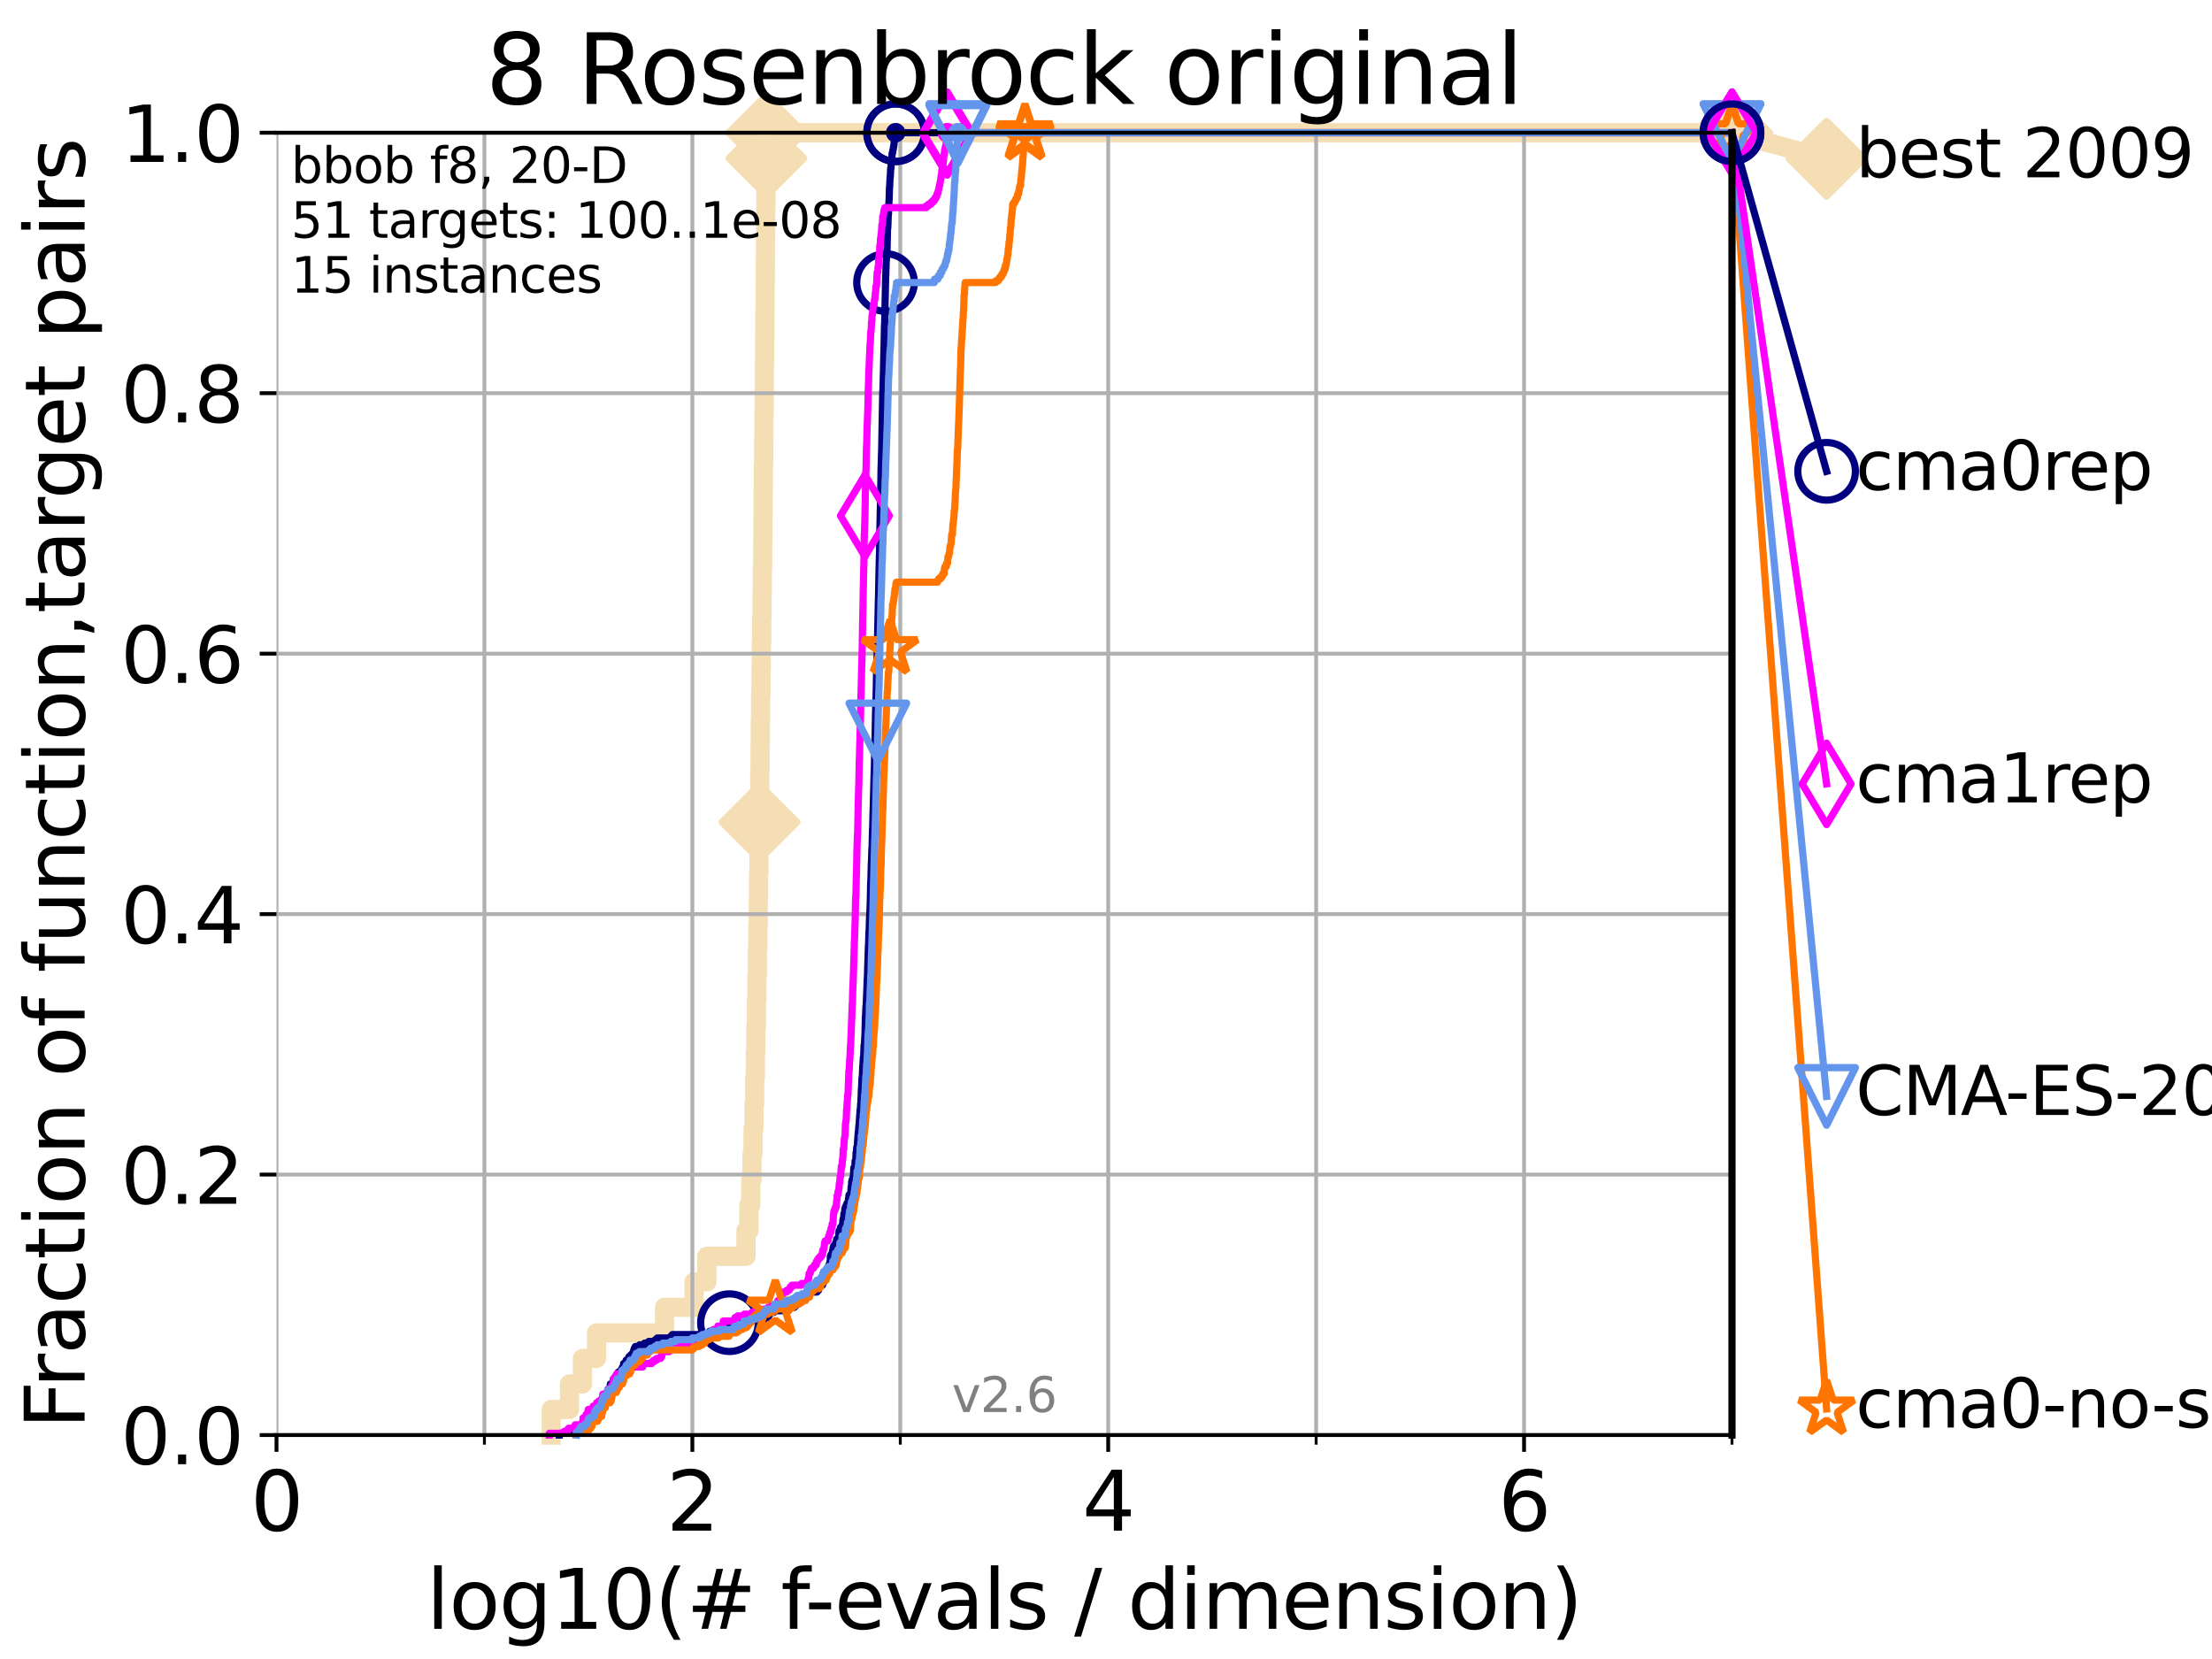 <?xml version="1.0" encoding="utf-8" standalone="no"?>
<!DOCTYPE svg PUBLIC "-//W3C//DTD SVG 1.1//EN"
  "http://www.w3.org/Graphics/SVG/1.1/DTD/svg11.dtd">
<svg xmlns:xlink="http://www.w3.org/1999/xlink" width="460.8pt" height="345.6pt" viewBox="0 0 460.8 345.6" xmlns="http://www.w3.org/2000/svg" version="1.1">
 <defs>
  <style type="text/css">*{stroke-linejoin: round; stroke-linecap: butt}</style>
 </defs>
 <g id="figure_1">
  <g id="patch_1">
   <path d="M 0 345.6 
L 460.8 345.6 
L 460.8 0 
L 0 0 
z
" style="fill: #ffffff"/>
  </g>
  <g id="axes_1">
   <g id="patch_2">
    <path d="M 57.6 298.944 
L 360.806 298.944 
L 360.806 27.648 
L 57.6 27.648 
z
" style="fill: #ffffff"/>
   </g>
   <g id="line2d_1">
    <path d="M 114.827 298.944 
L 114.827 293.624 
L 118.635 293.624 
L 118.635 288.305 
L 121.329 288.305 
L 121.329 282.985 
L 124.265 282.985 
L 124.265 277.666 
L 138.439 277.666 
L 138.439 272.346 
L 144.594 272.346 
L 144.594 267.027 
L 147.248 267.027 
L 147.248 261.707 
L 155.407 261.707 
L 155.407 256.388 
L 156.005 256.388 
L 156.005 251.068 
L 156.394 251.068 
L 156.394 245.749 
L 156.653 245.749 
L 156.653 240.429 
L 156.875 240.429 
L 156.875 235.11 
L 157.062 235.11 
L 157.062 229.79 
L 157.218 229.79 
L 157.218 224.471 
L 157.354 224.471 
L 157.354 219.151 
L 157.457 219.151 
L 157.457 213.832 
L 157.564 213.832 
L 157.564 208.512 
L 157.674 208.512 
L 157.674 203.192 
L 157.775 203.192 
L 157.775 197.873 
L 157.871 197.873 
L 157.871 192.553 
L 157.953 192.553 
L 157.953 187.234 
L 158.016 187.234 
L 158.016 181.914 
L 158.089 181.914 
L 158.089 176.595 
L 158.143 176.595 
L 158.143 171.275 
L 158.214 171.275 
L 158.214 165.956 
L 158.272 165.956 
L 158.272 160.636 
L 158.344 160.636 
L 158.344 155.317 
L 158.388 155.317 
L 158.388 149.997 
L 158.445 149.997 
L 158.445 144.678 
L 158.52 144.678 
L 158.52 139.358 
L 158.591 139.358 
L 158.591 134.039 
L 158.669 134.039 
L 158.669 128.719 
L 158.752 128.719 
L 158.752 123.4 
L 158.817 123.4 
L 158.817 118.08 
L 158.886 118.08 
L 158.886 112.76 
L 158.938 112.76 
L 158.938 107.441 
L 158.973 107.441 
L 158.973 102.121 
L 159.024 102.121 
L 159.024 96.802 
L 159.088 96.802 
L 159.088 91.482 
L 159.139 91.482 
L 159.139 86.163 
L 159.195 86.163 
L 159.195 80.843 
L 159.237 80.843 
L 159.237 75.524 
L 159.288 75.524 
L 159.288 70.204 
L 159.33 70.204 
L 159.33 64.885 
L 159.376 64.885 
L 159.376 59.565 
L 159.418 59.565 
L 159.418 54.246 
L 159.469 54.246 
L 159.469 48.926 
L 159.51 48.926 
L 159.51 43.607 
L 159.56 43.607 
L 159.56 38.287 
L 159.61 38.287 
L 159.61 32.968 
L 159.652 32.968 
L 159.652 27.648 
L 360.806 27.648 
" style="fill: none; stroke: #f5deb3; stroke-width: 4; stroke-linecap: square"/>
   </g>
   <g id="line2d_2">
    <defs>
     <path id="mcd7600bff9" d="M -0 7.778 
L 7.778 0 
L 0 -7.778 
L -7.778 -0 
z
" style="stroke: #f5deb3; stroke-width: 1.5; stroke-linejoin: miter"/>
    </defs>
    <g>
     <use xlink:href="#mcd7600bff9" x="158.214" y="171.275" style="fill: #f5deb3; stroke: #f5deb3; stroke-width: 1.5; stroke-linejoin: miter"/>
     <use xlink:href="#mcd7600bff9" x="159.652" y="32.968" style="fill: #f5deb3; stroke: #f5deb3; stroke-width: 1.5; stroke-linejoin: miter"/>
     <use xlink:href="#mcd7600bff9" x="159.652" y="27.648" style="fill: #f5deb3; stroke: #f5deb3; stroke-width: 1.5; stroke-linejoin: miter"/>
     <use xlink:href="#mcd7600bff9" x="159.652" y="27.648" style="fill: #f5deb3; stroke: #f5deb3; stroke-width: 1.5; stroke-linejoin: miter"/>
     <use xlink:href="#mcd7600bff9" x="360.806" y="27.648" style="fill: #f5deb3; stroke: #f5deb3; stroke-width: 1.5; stroke-linejoin: miter"/>
    </g>
   </g>
   <g id="line2d_3">
    <path style="fill: none; stroke: #f5deb3; stroke-width: 4; stroke-linecap: square"/>
    <g/>
   </g>
   <g id="line2d_4">
    <path d="M 360.806 27.648 
L 380.515 33.074 
" style="fill: none; stroke: #f5deb3; stroke-width: 4; stroke-linecap: square"/>
    <g>
     <use xlink:href="#mcd7600bff9" x="360.806" y="27.648" style="fill: #f5deb3; stroke: #f5deb3; stroke-width: 1.5; stroke-linejoin: miter"/>
     <use xlink:href="#mcd7600bff9" x="380.515" y="33.074" style="fill: #f5deb3; stroke: #f5deb3; stroke-width: 1.5; stroke-linejoin: miter"/>
    </g>
   </g>
   <g id="matplotlib.axis_1">
    <g id="xtick_1">
     <g id="line2d_5">
      <path d="M 57.6 298.944 
L 57.6 27.648 
" clip-path="url(#p043213f655)" style="fill: none; stroke: #b0b0b0; stroke-width: 0.8; stroke-linecap: square"/>
     </g>
     <g id="line2d_6">
      <defs>
       <path id="mcdd375176d" d="M 0 0 
L 0 3.5 
" style="stroke: #000000; stroke-width: 0.8"/>
      </defs>
      <g>
       <use xlink:href="#mcdd375176d" x="57.6" y="298.944" style="stroke: #000000; stroke-width: 0.8"/>
      </g>
     </g>
     <g id="text_1">
      <!-- 0 -->
      <g transform="translate(52.192 318.861)scale(0.17 -0.17)">
       <defs>
        <path id="DejaVuSans-30" d="M 2034 4250 
Q 1547 4250 1301 3770 
Q 1056 3291 1056 2328 
Q 1056 1369 1301 889 
Q 1547 409 2034 409 
Q 2525 409 2770 889 
Q 3016 1369 3016 2328 
Q 3016 3291 2770 3770 
Q 2525 4250 2034 4250 
z
M 2034 4750 
Q 2819 4750 3233 4129 
Q 3647 3509 3647 2328 
Q 3647 1150 3233 529 
Q 2819 -91 2034 -91 
Q 1250 -91 836 529 
Q 422 1150 422 2328 
Q 422 3509 836 4129 
Q 1250 4750 2034 4750 
z
" transform="scale(0.016)"/>
       </defs>
       <use xlink:href="#DejaVuSans-30"/>
      </g>
     </g>
    </g>
    <g id="xtick_2">
     <g id="line2d_7">
      <path d="M 144.23 298.944 
L 144.23 27.648 
" clip-path="url(#p043213f655)" style="fill: none; stroke: #b0b0b0; stroke-width: 0.8; stroke-linecap: square"/>
     </g>
     <g id="line2d_8">
      <g>
       <use xlink:href="#mcdd375176d" x="144.23" y="298.944" style="stroke: #000000; stroke-width: 0.8"/>
      </g>
     </g>
     <g id="text_2">
      <!-- 2 -->
      <g transform="translate(138.822 318.861)scale(0.17 -0.17)">
       <defs>
        <path id="DejaVuSans-32" d="M 1228 531 
L 3431 531 
L 3431 0 
L 469 0 
L 469 531 
Q 828 903 1448 1529 
Q 2069 2156 2228 2338 
Q 2531 2678 2651 2914 
Q 2772 3150 2772 3378 
Q 2772 3750 2511 3984 
Q 2250 4219 1831 4219 
Q 1534 4219 1204 4116 
Q 875 4013 500 3803 
L 500 4441 
Q 881 4594 1212 4672 
Q 1544 4750 1819 4750 
Q 2544 4750 2975 4387 
Q 3406 4025 3406 3419 
Q 3406 3131 3298 2873 
Q 3191 2616 2906 2266 
Q 2828 2175 2409 1742 
Q 1991 1309 1228 531 
z
" transform="scale(0.016)"/>
       </defs>
       <use xlink:href="#DejaVuSans-32"/>
      </g>
     </g>
    </g>
    <g id="xtick_3">
     <g id="line2d_9">
      <path d="M 230.861 298.944 
L 230.861 27.648 
" clip-path="url(#p043213f655)" style="fill: none; stroke: #b0b0b0; stroke-width: 0.8; stroke-linecap: square"/>
     </g>
     <g id="line2d_10">
      <g>
       <use xlink:href="#mcdd375176d" x="230.861" y="298.944" style="stroke: #000000; stroke-width: 0.8"/>
      </g>
     </g>
     <g id="text_3">
      <!-- 4 -->
      <g transform="translate(225.453 318.861)scale(0.17 -0.17)">
       <defs>
        <path id="DejaVuSans-34" d="M 2419 4116 
L 825 1625 
L 2419 1625 
L 2419 4116 
z
M 2253 4666 
L 3047 4666 
L 3047 1625 
L 3713 1625 
L 3713 1100 
L 3047 1100 
L 3047 0 
L 2419 0 
L 2419 1100 
L 313 1100 
L 313 1709 
L 2253 4666 
z
" transform="scale(0.016)"/>
       </defs>
       <use xlink:href="#DejaVuSans-34"/>
      </g>
     </g>
    </g>
    <g id="xtick_4">
     <g id="line2d_11">
      <path d="M 317.491 298.944 
L 317.491 27.648 
" clip-path="url(#p043213f655)" style="fill: none; stroke: #b0b0b0; stroke-width: 0.8; stroke-linecap: square"/>
     </g>
     <g id="line2d_12">
      <g>
       <use xlink:href="#mcdd375176d" x="317.491" y="298.944" style="stroke: #000000; stroke-width: 0.8"/>
      </g>
     </g>
     <g id="text_4">
      <!-- 6 -->
      <g transform="translate(312.083 318.861)scale(0.17 -0.17)">
       <defs>
        <path id="DejaVuSans-36" d="M 2113 2584 
Q 1688 2584 1439 2293 
Q 1191 2003 1191 1497 
Q 1191 994 1439 701 
Q 1688 409 2113 409 
Q 2538 409 2786 701 
Q 3034 994 3034 1497 
Q 3034 2003 2786 2293 
Q 2538 2584 2113 2584 
z
M 3366 4563 
L 3366 3988 
Q 3128 4100 2886 4159 
Q 2644 4219 2406 4219 
Q 1781 4219 1451 3797 
Q 1122 3375 1075 2522 
Q 1259 2794 1537 2939 
Q 1816 3084 2150 3084 
Q 2853 3084 3261 2657 
Q 3669 2231 3669 1497 
Q 3669 778 3244 343 
Q 2819 -91 2113 -91 
Q 1303 -91 875 529 
Q 447 1150 447 2328 
Q 447 3434 972 4092 
Q 1497 4750 2381 4750 
Q 2619 4750 2861 4703 
Q 3103 4656 3366 4563 
z
" transform="scale(0.016)"/>
       </defs>
       <use xlink:href="#DejaVuSans-36"/>
      </g>
     </g>
    </g>
    <g id="xtick_5">
     <g id="line2d_13">
      <path d="M 100.915 298.944 
L 100.915 27.648 
" clip-path="url(#p043213f655)" style="fill: none; stroke: #b0b0b0; stroke-width: 0.8; stroke-linecap: square"/>
     </g>
     <g id="line2d_14">
      <defs>
       <path id="m845301f995" d="M 0 0 
L 0 2 
" style="stroke: #000000; stroke-width: 0.6"/>
      </defs>
      <g>
       <use xlink:href="#m845301f995" x="100.915" y="298.944" style="stroke: #000000; stroke-width: 0.6"/>
      </g>
     </g>
    </g>
    <g id="xtick_6">
     <g id="line2d_15">
      <path d="M 187.546 298.944 
L 187.546 27.648 
" clip-path="url(#p043213f655)" style="fill: none; stroke: #b0b0b0; stroke-width: 0.8; stroke-linecap: square"/>
     </g>
     <g id="line2d_16">
      <g>
       <use xlink:href="#m845301f995" x="187.546" y="298.944" style="stroke: #000000; stroke-width: 0.6"/>
      </g>
     </g>
    </g>
    <g id="xtick_7">
     <g id="line2d_17">
      <path d="M 274.176 298.944 
L 274.176 27.648 
" clip-path="url(#p043213f655)" style="fill: none; stroke: #b0b0b0; stroke-width: 0.8; stroke-linecap: square"/>
     </g>
     <g id="line2d_18">
      <g>
       <use xlink:href="#m845301f995" x="274.176" y="298.944" style="stroke: #000000; stroke-width: 0.6"/>
      </g>
     </g>
    </g>
    <g id="xtick_8">
     <g id="line2d_19">
      <path d="M 360.806 298.944 
L 360.806 27.648 
" clip-path="url(#p043213f655)" style="fill: none; stroke: #b0b0b0; stroke-width: 0.8; stroke-linecap: square"/>
     </g>
     <g id="line2d_20">
      <g>
       <use xlink:href="#m845301f995" x="360.806" y="298.944" style="stroke: #000000; stroke-width: 0.6"/>
      </g>
     </g>
    </g>
    <g id="text_5">
     <!-- log10(# f-evals / dimension) -->
     <g transform="translate(88.823 339.314)scale(0.17 -0.17)">
      <defs>
       <path id="DejaVuSans-6c" d="M 603 4863 
L 1178 4863 
L 1178 0 
L 603 0 
L 603 4863 
z
" transform="scale(0.016)"/>
       <path id="DejaVuSans-6f" d="M 1959 3097 
Q 1497 3097 1228 2736 
Q 959 2375 959 1747 
Q 959 1119 1226 758 
Q 1494 397 1959 397 
Q 2419 397 2687 759 
Q 2956 1122 2956 1747 
Q 2956 2369 2687 2733 
Q 2419 3097 1959 3097 
z
M 1959 3584 
Q 2709 3584 3137 3096 
Q 3566 2609 3566 1747 
Q 3566 888 3137 398 
Q 2709 -91 1959 -91 
Q 1206 -91 779 398 
Q 353 888 353 1747 
Q 353 2609 779 3096 
Q 1206 3584 1959 3584 
z
" transform="scale(0.016)"/>
       <path id="DejaVuSans-67" d="M 2906 1791 
Q 2906 2416 2648 2759 
Q 2391 3103 1925 3103 
Q 1463 3103 1205 2759 
Q 947 2416 947 1791 
Q 947 1169 1205 825 
Q 1463 481 1925 481 
Q 2391 481 2648 825 
Q 2906 1169 2906 1791 
z
M 3481 434 
Q 3481 -459 3084 -895 
Q 2688 -1331 1869 -1331 
Q 1566 -1331 1297 -1286 
Q 1028 -1241 775 -1147 
L 775 -588 
Q 1028 -725 1275 -790 
Q 1522 -856 1778 -856 
Q 2344 -856 2625 -561 
Q 2906 -266 2906 331 
L 2906 616 
Q 2728 306 2450 153 
Q 2172 0 1784 0 
Q 1141 0 747 490 
Q 353 981 353 1791 
Q 353 2603 747 3093 
Q 1141 3584 1784 3584 
Q 2172 3584 2450 3431 
Q 2728 3278 2906 2969 
L 2906 3500 
L 3481 3500 
L 3481 434 
z
" transform="scale(0.016)"/>
       <path id="DejaVuSans-31" d="M 794 531 
L 1825 531 
L 1825 4091 
L 703 3866 
L 703 4441 
L 1819 4666 
L 2450 4666 
L 2450 531 
L 3481 531 
L 3481 0 
L 794 0 
L 794 531 
z
" transform="scale(0.016)"/>
       <path id="DejaVuSans-28" d="M 1984 4856 
Q 1566 4138 1362 3434 
Q 1159 2731 1159 2009 
Q 1159 1288 1364 580 
Q 1569 -128 1984 -844 
L 1484 -844 
Q 1016 -109 783 600 
Q 550 1309 550 2009 
Q 550 2706 781 3412 
Q 1013 4119 1484 4856 
L 1984 4856 
z
" transform="scale(0.016)"/>
       <path id="DejaVuSans-23" d="M 3272 2816 
L 2363 2816 
L 2100 1772 
L 3016 1772 
L 3272 2816 
z
M 2803 4594 
L 2478 3297 
L 3391 3297 
L 3719 4594 
L 4219 4594 
L 3897 3297 
L 4872 3297 
L 4872 2816 
L 3775 2816 
L 3519 1772 
L 4513 1772 
L 4513 1294 
L 3397 1294 
L 3072 0 
L 2572 0 
L 2894 1294 
L 1978 1294 
L 1656 0 
L 1153 0 
L 1478 1294 
L 494 1294 
L 494 1772 
L 1594 1772 
L 1856 2816 
L 850 2816 
L 850 3297 
L 1978 3297 
L 2297 4594 
L 2803 4594 
z
" transform="scale(0.016)"/>
       <path id="DejaVuSans-20" transform="scale(0.016)"/>
       <path id="DejaVuSans-66" d="M 2375 4863 
L 2375 4384 
L 1825 4384 
Q 1516 4384 1395 4259 
Q 1275 4134 1275 3809 
L 1275 3500 
L 2222 3500 
L 2222 3053 
L 1275 3053 
L 1275 0 
L 697 0 
L 697 3053 
L 147 3053 
L 147 3500 
L 697 3500 
L 697 3744 
Q 697 4328 969 4595 
Q 1241 4863 1831 4863 
L 2375 4863 
z
" transform="scale(0.016)"/>
       <path id="DejaVuSans-2d" d="M 313 2009 
L 1997 2009 
L 1997 1497 
L 313 1497 
L 313 2009 
z
" transform="scale(0.016)"/>
       <path id="DejaVuSans-65" d="M 3597 1894 
L 3597 1613 
L 953 1613 
Q 991 1019 1311 708 
Q 1631 397 2203 397 
Q 2534 397 2845 478 
Q 3156 559 3463 722 
L 3463 178 
Q 3153 47 2828 -22 
Q 2503 -91 2169 -91 
Q 1331 -91 842 396 
Q 353 884 353 1716 
Q 353 2575 817 3079 
Q 1281 3584 2069 3584 
Q 2775 3584 3186 3129 
Q 3597 2675 3597 1894 
z
M 3022 2063 
Q 3016 2534 2758 2815 
Q 2500 3097 2075 3097 
Q 1594 3097 1305 2825 
Q 1016 2553 972 2059 
L 3022 2063 
z
" transform="scale(0.016)"/>
       <path id="DejaVuSans-76" d="M 191 3500 
L 800 3500 
L 1894 563 
L 2988 3500 
L 3597 3500 
L 2284 0 
L 1503 0 
L 191 3500 
z
" transform="scale(0.016)"/>
       <path id="DejaVuSans-61" d="M 2194 1759 
Q 1497 1759 1228 1600 
Q 959 1441 959 1056 
Q 959 750 1161 570 
Q 1363 391 1709 391 
Q 2188 391 2477 730 
Q 2766 1069 2766 1631 
L 2766 1759 
L 2194 1759 
z
M 3341 1997 
L 3341 0 
L 2766 0 
L 2766 531 
Q 2569 213 2275 61 
Q 1981 -91 1556 -91 
Q 1019 -91 701 211 
Q 384 513 384 1019 
Q 384 1609 779 1909 
Q 1175 2209 1959 2209 
L 2766 2209 
L 2766 2266 
Q 2766 2663 2505 2880 
Q 2244 3097 1772 3097 
Q 1472 3097 1187 3025 
Q 903 2953 641 2809 
L 641 3341 
Q 956 3463 1253 3523 
Q 1550 3584 1831 3584 
Q 2591 3584 2966 3190 
Q 3341 2797 3341 1997 
z
" transform="scale(0.016)"/>
       <path id="DejaVuSans-73" d="M 2834 3397 
L 2834 2853 
Q 2591 2978 2328 3040 
Q 2066 3103 1784 3103 
Q 1356 3103 1142 2972 
Q 928 2841 928 2578 
Q 928 2378 1081 2264 
Q 1234 2150 1697 2047 
L 1894 2003 
Q 2506 1872 2764 1633 
Q 3022 1394 3022 966 
Q 3022 478 2636 193 
Q 2250 -91 1575 -91 
Q 1294 -91 989 -36 
Q 684 19 347 128 
L 347 722 
Q 666 556 975 473 
Q 1284 391 1588 391 
Q 1994 391 2212 530 
Q 2431 669 2431 922 
Q 2431 1156 2273 1281 
Q 2116 1406 1581 1522 
L 1381 1569 
Q 847 1681 609 1914 
Q 372 2147 372 2553 
Q 372 3047 722 3315 
Q 1072 3584 1716 3584 
Q 2034 3584 2315 3537 
Q 2597 3491 2834 3397 
z
" transform="scale(0.016)"/>
       <path id="DejaVuSans-2f" d="M 1625 4666 
L 2156 4666 
L 531 -594 
L 0 -594 
L 1625 4666 
z
" transform="scale(0.016)"/>
       <path id="DejaVuSans-64" d="M 2906 2969 
L 2906 4863 
L 3481 4863 
L 3481 0 
L 2906 0 
L 2906 525 
Q 2725 213 2448 61 
Q 2172 -91 1784 -91 
Q 1150 -91 751 415 
Q 353 922 353 1747 
Q 353 2572 751 3078 
Q 1150 3584 1784 3584 
Q 2172 3584 2448 3432 
Q 2725 3281 2906 2969 
z
M 947 1747 
Q 947 1113 1208 752 
Q 1469 391 1925 391 
Q 2381 391 2643 752 
Q 2906 1113 2906 1747 
Q 2906 2381 2643 2742 
Q 2381 3103 1925 3103 
Q 1469 3103 1208 2742 
Q 947 2381 947 1747 
z
" transform="scale(0.016)"/>
       <path id="DejaVuSans-69" d="M 603 3500 
L 1178 3500 
L 1178 0 
L 603 0 
L 603 3500 
z
M 603 4863 
L 1178 4863 
L 1178 4134 
L 603 4134 
L 603 4863 
z
" transform="scale(0.016)"/>
       <path id="DejaVuSans-6d" d="M 3328 2828 
Q 3544 3216 3844 3400 
Q 4144 3584 4550 3584 
Q 5097 3584 5394 3201 
Q 5691 2819 5691 2113 
L 5691 0 
L 5113 0 
L 5113 2094 
Q 5113 2597 4934 2840 
Q 4756 3084 4391 3084 
Q 3944 3084 3684 2787 
Q 3425 2491 3425 1978 
L 3425 0 
L 2847 0 
L 2847 2094 
Q 2847 2600 2669 2842 
Q 2491 3084 2119 3084 
Q 1678 3084 1418 2786 
Q 1159 2488 1159 1978 
L 1159 0 
L 581 0 
L 581 3500 
L 1159 3500 
L 1159 2956 
Q 1356 3278 1631 3431 
Q 1906 3584 2284 3584 
Q 2666 3584 2933 3390 
Q 3200 3197 3328 2828 
z
" transform="scale(0.016)"/>
       <path id="DejaVuSans-6e" d="M 3513 2113 
L 3513 0 
L 2938 0 
L 2938 2094 
Q 2938 2591 2744 2837 
Q 2550 3084 2163 3084 
Q 1697 3084 1428 2787 
Q 1159 2491 1159 1978 
L 1159 0 
L 581 0 
L 581 3500 
L 1159 3500 
L 1159 2956 
Q 1366 3272 1645 3428 
Q 1925 3584 2291 3584 
Q 2894 3584 3203 3211 
Q 3513 2838 3513 2113 
z
" transform="scale(0.016)"/>
       <path id="DejaVuSans-29" d="M 513 4856 
L 1013 4856 
Q 1481 4119 1714 3412 
Q 1947 2706 1947 2009 
Q 1947 1309 1714 600 
Q 1481 -109 1013 -844 
L 513 -844 
Q 928 -128 1133 580 
Q 1338 1288 1338 2009 
Q 1338 2731 1133 3434 
Q 928 4138 513 4856 
z
" transform="scale(0.016)"/>
      </defs>
      <use xlink:href="#DejaVuSans-6c"/>
      <use xlink:href="#DejaVuSans-6f" x="27.783"/>
      <use xlink:href="#DejaVuSans-67" x="88.965"/>
      <use xlink:href="#DejaVuSans-31" x="152.441"/>
      <use xlink:href="#DejaVuSans-30" x="216.064"/>
      <use xlink:href="#DejaVuSans-28" x="279.688"/>
      <use xlink:href="#DejaVuSans-23" x="318.701"/>
      <use xlink:href="#DejaVuSans-20" x="402.49"/>
      <use xlink:href="#DejaVuSans-66" x="434.277"/>
      <use xlink:href="#DejaVuSans-2d" x="463.982"/>
      <use xlink:href="#DejaVuSans-65" x="500.066"/>
      <use xlink:href="#DejaVuSans-76" x="561.59"/>
      <use xlink:href="#DejaVuSans-61" x="620.77"/>
      <use xlink:href="#DejaVuSans-6c" x="682.049"/>
      <use xlink:href="#DejaVuSans-73" x="709.832"/>
      <use xlink:href="#DejaVuSans-20" x="761.932"/>
      <use xlink:href="#DejaVuSans-2f" x="793.719"/>
      <use xlink:href="#DejaVuSans-20" x="827.41"/>
      <use xlink:href="#DejaVuSans-64" x="859.197"/>
      <use xlink:href="#DejaVuSans-69" x="922.674"/>
      <use xlink:href="#DejaVuSans-6d" x="950.457"/>
      <use xlink:href="#DejaVuSans-65" x="1047.869"/>
      <use xlink:href="#DejaVuSans-6e" x="1109.393"/>
      <use xlink:href="#DejaVuSans-73" x="1172.771"/>
      <use xlink:href="#DejaVuSans-69" x="1224.871"/>
      <use xlink:href="#DejaVuSans-6f" x="1252.654"/>
      <use xlink:href="#DejaVuSans-6e" x="1313.836"/>
      <use xlink:href="#DejaVuSans-29" x="1377.215"/>
     </g>
    </g>
   </g>
   <g id="matplotlib.axis_2">
    <g id="ytick_1">
     <g id="line2d_21">
      <path d="M 57.6 298.944 
L 360.806 298.944 
" clip-path="url(#p043213f655)" style="fill: none; stroke: #b0b0b0; stroke-width: 0.8; stroke-linecap: square"/>
     </g>
     <g id="line2d_22">
      <defs>
       <path id="m78e136ad71" d="M 0 0 
L -3.5 0 
" style="stroke: #000000; stroke-width: 0.8"/>
      </defs>
      <g>
       <use xlink:href="#m78e136ad71" x="57.6" y="298.944" style="stroke: #000000; stroke-width: 0.8"/>
      </g>
     </g>
     <g id="text_6">
      <!-- 0.0 -->
      <g transform="translate(25.155 305.023)scale(0.16 -0.16)">
       <defs>
        <path id="DejaVuSans-2e" d="M 684 794 
L 1344 794 
L 1344 0 
L 684 0 
L 684 794 
z
" transform="scale(0.016)"/>
       </defs>
       <use xlink:href="#DejaVuSans-30"/>
       <use xlink:href="#DejaVuSans-2e" x="63.623"/>
       <use xlink:href="#DejaVuSans-30" x="95.41"/>
      </g>
     </g>
    </g>
    <g id="ytick_2">
     <g id="line2d_23">
      <path d="M 57.6 244.685 
L 360.806 244.685 
" clip-path="url(#p043213f655)" style="fill: none; stroke: #b0b0b0; stroke-width: 0.8; stroke-linecap: square"/>
     </g>
     <g id="line2d_24">
      <g>
       <use xlink:href="#m78e136ad71" x="57.6" y="244.685" style="stroke: #000000; stroke-width: 0.8"/>
      </g>
     </g>
     <g id="text_7">
      <!-- 0.2 -->
      <g transform="translate(25.155 250.764)scale(0.16 -0.16)">
       <use xlink:href="#DejaVuSans-30"/>
       <use xlink:href="#DejaVuSans-2e" x="63.623"/>
       <use xlink:href="#DejaVuSans-32" x="95.41"/>
      </g>
     </g>
    </g>
    <g id="ytick_3">
     <g id="line2d_25">
      <path d="M 57.6 190.426 
L 360.806 190.426 
" clip-path="url(#p043213f655)" style="fill: none; stroke: #b0b0b0; stroke-width: 0.8; stroke-linecap: square"/>
     </g>
     <g id="line2d_26">
      <g>
       <use xlink:href="#m78e136ad71" x="57.6" y="190.426" style="stroke: #000000; stroke-width: 0.8"/>
      </g>
     </g>
     <g id="text_8">
      <!-- 0.4 -->
      <g transform="translate(25.155 196.504)scale(0.16 -0.16)">
       <use xlink:href="#DejaVuSans-30"/>
       <use xlink:href="#DejaVuSans-2e" x="63.623"/>
       <use xlink:href="#DejaVuSans-34" x="95.41"/>
      </g>
     </g>
    </g>
    <g id="ytick_4">
     <g id="line2d_27">
      <path d="M 57.6 136.166 
L 360.806 136.166 
" clip-path="url(#p043213f655)" style="fill: none; stroke: #b0b0b0; stroke-width: 0.8; stroke-linecap: square"/>
     </g>
     <g id="line2d_28">
      <g>
       <use xlink:href="#m78e136ad71" x="57.6" y="136.166" style="stroke: #000000; stroke-width: 0.8"/>
      </g>
     </g>
     <g id="text_9">
      <!-- 0.6 -->
      <g transform="translate(25.155 142.245)scale(0.16 -0.16)">
       <use xlink:href="#DejaVuSans-30"/>
       <use xlink:href="#DejaVuSans-2e" x="63.623"/>
       <use xlink:href="#DejaVuSans-36" x="95.41"/>
      </g>
     </g>
    </g>
    <g id="ytick_5">
     <g id="line2d_29">
      <path d="M 57.6 81.907 
L 360.806 81.907 
" clip-path="url(#p043213f655)" style="fill: none; stroke: #b0b0b0; stroke-width: 0.8; stroke-linecap: square"/>
     </g>
     <g id="line2d_30">
      <g>
       <use xlink:href="#m78e136ad71" x="57.6" y="81.907" style="stroke: #000000; stroke-width: 0.8"/>
      </g>
     </g>
     <g id="text_10">
      <!-- 0.8 -->
      <g transform="translate(25.155 87.986)scale(0.16 -0.16)">
       <defs>
        <path id="DejaVuSans-38" d="M 2034 2216 
Q 1584 2216 1326 1975 
Q 1069 1734 1069 1313 
Q 1069 891 1326 650 
Q 1584 409 2034 409 
Q 2484 409 2743 651 
Q 3003 894 3003 1313 
Q 3003 1734 2745 1975 
Q 2488 2216 2034 2216 
z
M 1403 2484 
Q 997 2584 770 2862 
Q 544 3141 544 3541 
Q 544 4100 942 4425 
Q 1341 4750 2034 4750 
Q 2731 4750 3128 4425 
Q 3525 4100 3525 3541 
Q 3525 3141 3298 2862 
Q 3072 2584 2669 2484 
Q 3125 2378 3379 2068 
Q 3634 1759 3634 1313 
Q 3634 634 3220 271 
Q 2806 -91 2034 -91 
Q 1263 -91 848 271 
Q 434 634 434 1313 
Q 434 1759 690 2068 
Q 947 2378 1403 2484 
z
M 1172 3481 
Q 1172 3119 1398 2916 
Q 1625 2713 2034 2713 
Q 2441 2713 2670 2916 
Q 2900 3119 2900 3481 
Q 2900 3844 2670 4047 
Q 2441 4250 2034 4250 
Q 1625 4250 1398 4047 
Q 1172 3844 1172 3481 
z
" transform="scale(0.016)"/>
       </defs>
       <use xlink:href="#DejaVuSans-30"/>
       <use xlink:href="#DejaVuSans-2e" x="63.623"/>
       <use xlink:href="#DejaVuSans-38" x="95.41"/>
      </g>
     </g>
    </g>
    <g id="ytick_6">
     <g id="line2d_31">
      <path d="M 57.6 27.648 
L 360.806 27.648 
" clip-path="url(#p043213f655)" style="fill: none; stroke: #b0b0b0; stroke-width: 0.8; stroke-linecap: square"/>
     </g>
     <g id="line2d_32">
      <g>
       <use xlink:href="#m78e136ad71" x="57.6" y="27.648" style="stroke: #000000; stroke-width: 0.8"/>
      </g>
     </g>
     <g id="text_11">
      <!-- 1.0 -->
      <g transform="translate(25.155 33.727)scale(0.16 -0.16)">
       <use xlink:href="#DejaVuSans-31"/>
       <use xlink:href="#DejaVuSans-2e" x="63.623"/>
       <use xlink:href="#DejaVuSans-30" x="95.41"/>
      </g>
     </g>
    </g>
    <g id="text_12">
     <!-- Fraction of function,target pairs -->
     <g transform="translate(17.62 297.681)rotate(-90)scale(0.17 -0.17)">
      <defs>
       <path id="DejaVuSans-46" d="M 628 4666 
L 3309 4666 
L 3309 4134 
L 1259 4134 
L 1259 2759 
L 3109 2759 
L 3109 2228 
L 1259 2228 
L 1259 0 
L 628 0 
L 628 4666 
z
" transform="scale(0.016)"/>
       <path id="DejaVuSans-72" d="M 2631 2963 
Q 2534 3019 2420 3045 
Q 2306 3072 2169 3072 
Q 1681 3072 1420 2755 
Q 1159 2438 1159 1844 
L 1159 0 
L 581 0 
L 581 3500 
L 1159 3500 
L 1159 2956 
Q 1341 3275 1631 3429 
Q 1922 3584 2338 3584 
Q 2397 3584 2469 3576 
Q 2541 3569 2628 3553 
L 2631 2963 
z
" transform="scale(0.016)"/>
       <path id="DejaVuSans-63" d="M 3122 3366 
L 3122 2828 
Q 2878 2963 2633 3030 
Q 2388 3097 2138 3097 
Q 1578 3097 1268 2742 
Q 959 2388 959 1747 
Q 959 1106 1268 751 
Q 1578 397 2138 397 
Q 2388 397 2633 464 
Q 2878 531 3122 666 
L 3122 134 
Q 2881 22 2623 -34 
Q 2366 -91 2075 -91 
Q 1284 -91 818 406 
Q 353 903 353 1747 
Q 353 2603 823 3093 
Q 1294 3584 2113 3584 
Q 2378 3584 2631 3529 
Q 2884 3475 3122 3366 
z
" transform="scale(0.016)"/>
       <path id="DejaVuSans-74" d="M 1172 4494 
L 1172 3500 
L 2356 3500 
L 2356 3053 
L 1172 3053 
L 1172 1153 
Q 1172 725 1289 603 
Q 1406 481 1766 481 
L 2356 481 
L 2356 0 
L 1766 0 
Q 1100 0 847 248 
Q 594 497 594 1153 
L 594 3053 
L 172 3053 
L 172 3500 
L 594 3500 
L 594 4494 
L 1172 4494 
z
" transform="scale(0.016)"/>
       <path id="DejaVuSans-75" d="M 544 1381 
L 544 3500 
L 1119 3500 
L 1119 1403 
Q 1119 906 1312 657 
Q 1506 409 1894 409 
Q 2359 409 2629 706 
Q 2900 1003 2900 1516 
L 2900 3500 
L 3475 3500 
L 3475 0 
L 2900 0 
L 2900 538 
Q 2691 219 2414 64 
Q 2138 -91 1772 -91 
Q 1169 -91 856 284 
Q 544 659 544 1381 
z
M 1991 3584 
L 1991 3584 
z
" transform="scale(0.016)"/>
       <path id="DejaVuSans-2c" d="M 750 794 
L 1409 794 
L 1409 256 
L 897 -744 
L 494 -744 
L 750 256 
L 750 794 
z
" transform="scale(0.016)"/>
       <path id="DejaVuSans-70" d="M 1159 525 
L 1159 -1331 
L 581 -1331 
L 581 3500 
L 1159 3500 
L 1159 2969 
Q 1341 3281 1617 3432 
Q 1894 3584 2278 3584 
Q 2916 3584 3314 3078 
Q 3713 2572 3713 1747 
Q 3713 922 3314 415 
Q 2916 -91 2278 -91 
Q 1894 -91 1617 61 
Q 1341 213 1159 525 
z
M 3116 1747 
Q 3116 2381 2855 2742 
Q 2594 3103 2138 3103 
Q 1681 3103 1420 2742 
Q 1159 2381 1159 1747 
Q 1159 1113 1420 752 
Q 1681 391 2138 391 
Q 2594 391 2855 752 
Q 3116 1113 3116 1747 
z
" transform="scale(0.016)"/>
      </defs>
      <use xlink:href="#DejaVuSans-46"/>
      <use xlink:href="#DejaVuSans-72" x="50.27"/>
      <use xlink:href="#DejaVuSans-61" x="91.383"/>
      <use xlink:href="#DejaVuSans-63" x="152.662"/>
      <use xlink:href="#DejaVuSans-74" x="207.643"/>
      <use xlink:href="#DejaVuSans-69" x="246.852"/>
      <use xlink:href="#DejaVuSans-6f" x="274.635"/>
      <use xlink:href="#DejaVuSans-6e" x="335.816"/>
      <use xlink:href="#DejaVuSans-20" x="399.195"/>
      <use xlink:href="#DejaVuSans-6f" x="430.982"/>
      <use xlink:href="#DejaVuSans-66" x="492.164"/>
      <use xlink:href="#DejaVuSans-20" x="527.369"/>
      <use xlink:href="#DejaVuSans-66" x="559.156"/>
      <use xlink:href="#DejaVuSans-75" x="594.361"/>
      <use xlink:href="#DejaVuSans-6e" x="657.74"/>
      <use xlink:href="#DejaVuSans-63" x="721.119"/>
      <use xlink:href="#DejaVuSans-74" x="776.1"/>
      <use xlink:href="#DejaVuSans-69" x="815.309"/>
      <use xlink:href="#DejaVuSans-6f" x="843.092"/>
      <use xlink:href="#DejaVuSans-6e" x="904.273"/>
      <use xlink:href="#DejaVuSans-2c" x="967.652"/>
      <use xlink:href="#DejaVuSans-74" x="999.439"/>
      <use xlink:href="#DejaVuSans-61" x="1038.648"/>
      <use xlink:href="#DejaVuSans-72" x="1099.928"/>
      <use xlink:href="#DejaVuSans-67" x="1139.291"/>
      <use xlink:href="#DejaVuSans-65" x="1202.768"/>
      <use xlink:href="#DejaVuSans-74" x="1264.291"/>
      <use xlink:href="#DejaVuSans-20" x="1303.5"/>
      <use xlink:href="#DejaVuSans-70" x="1335.287"/>
      <use xlink:href="#DejaVuSans-61" x="1398.764"/>
      <use xlink:href="#DejaVuSans-69" x="1460.043"/>
      <use xlink:href="#DejaVuSans-72" x="1487.826"/>
      <use xlink:href="#DejaVuSans-73" x="1528.939"/>
     </g>
    </g>
   </g>
   <g id="line2d_33">
    <defs>
     <path id="m06c7d3150f" d="M 0 1.5 
C 0.398 1.5 0.779 1.342 1.061 1.061 
C 1.342 0.779 1.5 0.398 1.5 0 
C 1.5 -0.398 1.342 -0.779 1.061 -1.061 
C 0.779 -1.342 0.398 -1.5 0 -1.5 
C -0.398 -1.5 -0.779 -1.342 -1.061 -1.061 
C -1.342 -0.779 -1.5 -0.398 -1.5 0 
C -1.5 0.398 -1.342 0.779 -1.061 1.061 
C -0.779 1.342 -0.398 1.5 0 1.5 
z
" style="stroke: #f5deb3"/>
    </defs>
    <g>
     <use xlink:href="#m06c7d3150f" x="159.652" y="27.648" style="fill: #f5deb3; stroke: #f5deb3"/>
     <use xlink:href="#m06c7d3150f" x="159.652" y="27.648" style="fill: #f5deb3; stroke: #f5deb3"/>
    </g>
   </g>
   <g id="line2d_34">
    <defs>
     <path id="mb579ffebe3" d="M 0 1.5 
C 0.398 1.5 0.779 1.342 1.061 1.061 
C 1.342 0.779 1.5 0.398 1.5 0 
C 1.5 -0.398 1.342 -0.779 1.061 -1.061 
C 0.779 -1.342 0.398 -1.5 0 -1.5 
C -0.398 -1.5 -0.779 -1.342 -1.061 -1.061 
C -1.342 -0.779 -1.5 -0.398 -1.5 0 
C -1.5 0.398 -1.342 0.779 -1.061 1.061 
C -0.779 1.342 -0.398 1.5 0 1.5 
z
" style="stroke: #000080"/>
    </defs>
    <g>
     <use xlink:href="#mb579ffebe3" x="186.579" y="27.648" style="fill: #000080; stroke: #000080"/>
     <use xlink:href="#mb579ffebe3" x="186.579" y="27.648" style="fill: #000080; stroke: #000080"/>
    </g>
   </g>
   <g id="line2d_35">
    <path d="M 116.502 298.944 
L 116.502 298.589 
L 120.617 298.589 
L 120.617 298.235 
L 122.046 298.235 
L 122.046 297.88 
L 122.259 297.88 
L 122.259 297.525 
L 122.41 297.525 
L 122.41 297.171 
L 122.589 297.171 
L 122.589 296.816 
L 123.03 296.816 
L 123.03 296.462 
L 123.26 296.462 
L 123.26 296.107 
L 123.742 296.107 
L 123.742 295.752 
L 124.074 295.752 
L 124.074 295.398 
L 124.238 295.398 
L 124.238 295.043 
L 124.907 295.043 
L 124.907 294.688 
L 125.064 294.688 
L 125.116 293.979 
L 125.476 293.979 
L 125.552 292.561 
L 125.704 292.561 
L 125.704 292.206 
L 126.004 292.206 
L 126.053 291.142 
L 126.348 291.142 
L 126.445 290.433 
L 126.637 290.433 
L 126.637 289.723 
L 126.899 289.723 
L 126.994 289.014 
L 127.064 289.014 
L 127.157 288.305 
L 127.709 288.305 
L 127.799 287.241 
L 128.244 287.241 
L 128.244 286.886 
L 128.528 286.886 
L 128.528 286.532 
L 128.765 286.532 
L 128.808 285.822 
L 129.293 285.822 
L 129.293 285.468 
L 129.52 285.468 
L 129.52 285.113 
L 129.684 285.113 
L 129.684 284.759 
L 129.887 284.759 
L 129.907 284.049 
L 130.325 284.049 
L 130.325 283.695 
L 130.443 283.695 
L 130.443 283.34 
L 130.888 283.34 
L 130.888 282.985 
L 131.002 282.985 
L 131.002 282.631 
L 131.378 282.631 
L 131.378 282.276 
L 131.729 282.276 
L 131.729 281.922 
L 131.983 281.922 
L 132.019 281.212 
L 132.145 281.212 
L 132.145 280.858 
L 132.341 280.858 
L 132.341 280.503 
L 133.239 280.503 
L 133.239 280.148 
L 134.289 280.148 
L 134.289 279.794 
L 135.147 279.794 
L 135.147 279.439 
L 136.513 279.439 
L 136.513 279.084 
L 136.92 279.084 
L 136.92 278.73 
L 139.725 278.73 
L 139.725 278.375 
L 140.056 278.375 
L 140.056 278.021 
L 147.668 278.021 
L 147.668 277.666 
L 147.847 277.666 
L 147.847 277.311 
L 150.303 277.311 
L 150.303 276.957 
L 150.952 276.957 
L 150.985 276.247 
L 151.631 276.247 
L 151.631 275.893 
L 151.964 275.893 
L 151.964 275.538 
L 153.651 275.538 
L 153.708 274.829 
L 159.224 274.829 
L 159.224 274.474 
L 160.037 274.474 
L 160.037 274.12 
L 160.179 274.12 
L 160.179 273.765 
L 160.359 273.765 
L 160.359 273.41 
L 161.164 273.41 
L 161.164 273.056 
L 164.23 273.056 
L 164.279 272.346 
L 165.487 272.346 
L 165.487 271.992 
L 165.848 271.992 
L 165.848 271.637 
L 166.011 271.637 
L 166.011 271.282 
L 166.353 271.282 
L 166.353 270.928 
L 167.048 270.928 
L 167.102 270.219 
L 167.675 270.219 
L 167.675 269.864 
L 168.005 269.864 
L 168.08 269.155 
L 170.205 269.155 
L 170.205 268.8 
L 170.528 268.8 
L 170.612 267.736 
L 171.347 267.736 
L 171.438 267.027 
L 171.682 267.027 
L 171.682 266.672 
L 171.979 266.672 
L 171.994 265.963 
L 172.172 265.963 
L 172.202 265.254 
L 172.312 265.254 
L 172.312 264.899 
L 172.468 264.899 
L 172.549 263.835 
L 172.66 263.835 
L 172.66 263.48 
L 172.823 263.48 
L 172.899 262.771 
L 172.96 262.771 
L 172.981 261.707 
L 173.115 261.707 
L 173.115 261.353 
L 173.362 261.353 
L 173.416 260.643 
L 173.508 260.643 
L 173.54 259.934 
L 173.652 259.934 
L 173.652 259.579 
L 173.953 259.579 
L 173.953 259.225 
L 174.074 259.225 
L 174.074 258.87 
L 174.251 258.87 
L 174.276 258.161 
L 174.58 258.161 
L 174.58 257.806 
L 174.697 257.806 
L 174.785 256.388 
L 175.039 256.388 
L 175.084 255.678 
L 175.381 255.678 
L 175.381 255.324 
L 175.494 255.324 
L 175.578 254.26 
L 175.631 254.26 
L 175.631 253.905 
L 175.751 253.905 
L 175.802 252.841 
L 175.918 252.841 
L 176.005 251.778 
L 176.117 251.778 
L 176.117 251.423 
L 176.279 251.423 
L 176.279 251.068 
L 176.42 251.068 
L 176.42 250.714 
L 176.674 250.714 
L 176.756 249.65 
L 176.807 249.65 
L 176.852 248.94 
L 177.216 248.94 
L 177.311 247.167 
L 177.375 247.167 
L 177.421 246.103 
L 177.51 246.103 
L 177.51 245.749 
L 177.674 245.749 
L 177.733 245.039 
L 177.787 245.039 
L 177.866 243.266 
L 178.088 243.266 
L 178.134 241.848 
L 178.284 241.848 
L 178.336 240.075 
L 178.419 240.075 
L 178.468 239.011 
L 178.577 239.011 
L 178.68 237.237 
L 178.701 237.237 
L 178.79 235.819 
L 178.832 235.819 
L 178.928 234.4 
L 178.964 234.4 
L 179.071 232.627 
L 179.084 232.627 
L 179.174 231.209 
L 179.215 231.209 
L 179.311 229.79 
L 179.335 229.79 
L 179.445 226.953 
L 179.471 226.953 
L 179.573 224.471 
L 179.633 224.471 
L 179.733 221.988 
L 179.762 221.988 
L 179.858 220.215 
L 179.919 220.215 
L 180.005 217.733 
L 180.067 217.733 
L 180.177 215.605 
L 180.189 215.605 
L 180.282 211.704 
L 180.306 211.704 
L 180.402 209.576 
L 180.441 209.576 
L 180.552 206.739 
L 180.558 206.739 
L 180.662 203.902 
L 180.686 203.902 
L 180.796 200.355 
L 180.798 200.355 
L 180.904 197.164 
L 180.919 197.164 
L 181.03 193.972 
L 181.059 193.972 
L 181.153 190.78 
L 181.174 190.78 
L 181.282 188.298 
L 181.289 188.298 
L 181.38 183.688 
L 181.414 183.688 
L 181.514 179.787 
L 181.531 179.787 
L 181.641 176.595 
L 181.67 176.595 
L 181.76 172.694 
L 181.782 172.694 
L 181.892 168.438 
L 181.903 168.438 
L 182.013 164.183 
L 182.014 164.183 
L 182.118 160.282 
L 182.141 160.282 
L 182.246 154.607 
L 182.281 154.607 
L 182.392 148.224 
L 182.405 148.224 
L 182.515 144.678 
L 182.517 144.678 
L 182.606 140.067 
L 182.641 140.067 
L 182.747 135.102 
L 182.762 135.102 
L 182.869 130.138 
L 182.873 130.138 
L 182.98 125.173 
L 182.989 125.173 
L 183.099 119.853 
L 183.101 119.853 
L 183.197 115.598 
L 183.215 115.598 
L 183.322 108.859 
L 183.331 108.859 
L 183.441 103.54 
L 183.445 103.54 
L 183.551 97.157 
L 183.558 97.157 
L 183.667 93.61 
L 183.672 93.61 
L 183.783 87.227 
L 183.785 87.227 
L 183.896 81.553 
L 183.929 81.553 
L 184.039 77.297 
L 184.042 77.297 
L 184.15 72.332 
L 184.158 72.332 
L 184.258 67.722 
L 184.285 67.722 
L 184.392 62.402 
L 184.396 62.402 
L 184.498 57.437 
L 184.523 57.437 
L 184.615 54.246 
L 184.651 54.246 
L 184.759 52.118 
L 184.787 52.118 
L 184.89 47.508 
L 184.937 47.508 
L 185.048 44.67 
L 185.084 44.67 
L 185.191 41.833 
L 185.21 41.833 
L 185.301 38.996 
L 185.324 38.996 
L 185.428 36.869 
L 185.466 36.869 
L 185.542 35.095 
L 185.6 35.095 
L 185.695 33.322 
L 185.773 33.322 
L 185.846 31.904 
L 185.932 31.904 
L 186.02 31.194 
L 186.068 31.194 
L 186.147 30.485 
L 186.193 30.485 
L 186.298 29.421 
L 186.346 29.421 
L 186.451 28.357 
L 186.511 28.357 
L 186.579 27.648 
L 360.806 27.648 
L 360.806 27.648 
" style="fill: none; stroke: #000080; stroke-width: 1.5; stroke-linecap: square"/>
   </g>
   <g id="line2d_36">
    <defs>
     <path id="me83899ab83" d="M 0 6 
C 1.591 6 3.117 5.368 4.243 4.243 
C 5.368 3.117 6 1.591 6 0 
C 6 -1.591 5.368 -3.117 4.243 -4.243 
C 3.117 -5.368 1.591 -6 0 -6 
C -1.591 -6 -3.117 -5.368 -4.243 -4.243 
C -5.368 -3.117 -6 -1.591 -6 0 
C -6 1.591 -5.368 3.117 -4.243 4.243 
C -3.117 5.368 -1.591 6 0 6 
z
" style="stroke: #000080; stroke-width: 1.5"/>
    </defs>
    <g>
     <use xlink:href="#me83899ab83" x="151.964" y="275.538" style="fill-opacity: 0; stroke: #000080; stroke-width: 1.5"/>
     <use xlink:href="#me83899ab83" x="184.473" y="58.856" style="fill-opacity: 0; stroke: #000080; stroke-width: 1.5"/>
     <use xlink:href="#me83899ab83" x="186.579" y="27.648" style="fill-opacity: 0; stroke: #000080; stroke-width: 1.5"/>
     <use xlink:href="#me83899ab83" x="186.579" y="27.648" style="fill-opacity: 0; stroke: #000080; stroke-width: 1.5"/>
     <use xlink:href="#me83899ab83" x="360.806" y="27.648" style="fill-opacity: 0; stroke: #000080; stroke-width: 1.5"/>
    </g>
   </g>
   <g id="line2d_37">
    <path style="fill: none; stroke: #000080; stroke-width: 1.5; stroke-linecap: square"/>
    <g/>
   </g>
   <g id="line2d_38">
    <defs>
     <path id="m01a062f0fd" d="M 0 1.5 
C 0.398 1.5 0.779 1.342 1.061 1.061 
C 1.342 0.779 1.5 0.398 1.5 0 
C 1.5 -0.398 1.342 -0.779 1.061 -1.061 
C 0.779 -1.342 0.398 -1.5 0 -1.5 
C -0.398 -1.5 -0.779 -1.342 -1.061 -1.061 
C -1.342 -0.779 -1.5 -0.398 -1.5 0 
C -1.5 0.398 -1.342 0.779 -1.061 1.061 
C -0.779 1.342 -0.398 1.5 0 1.5 
z
" style="stroke: #ff00ff"/>
    </defs>
    <g>
     <use xlink:href="#m01a062f0fd" x="197.322" y="27.648" style="fill: #ff00ff; stroke: #ff00ff"/>
     <use xlink:href="#m01a062f0fd" x="197.322" y="27.648" style="fill: #ff00ff; stroke: #ff00ff"/>
    </g>
   </g>
   <g id="line2d_39">
    <path d="M 114.419 298.944 
L 114.419 298.589 
L 117.462 298.589 
L 117.462 298.235 
L 118.114 298.235 
L 118.114 297.88 
L 118.451 297.88 
L 118.451 297.525 
L 119.635 297.525 
L 119.635 297.171 
L 119.808 297.171 
L 119.808 296.816 
L 121.297 296.816 
L 121.361 296.107 
L 121.456 296.107 
L 121.456 295.398 
L 121.954 295.398 
L 121.954 295.043 
L 122.077 295.043 
L 122.077 294.688 
L 122.41 294.688 
L 122.47 293.979 
L 122.529 293.979 
L 122.529 293.624 
L 123.375 293.624 
L 123.375 293.27 
L 123.573 293.27 
L 123.573 292.915 
L 124.238 292.915 
L 124.293 292.206 
L 124.748 292.206 
L 124.748 291.851 
L 125.245 291.851 
L 125.245 291.497 
L 125.451 291.497 
L 125.552 290.787 
L 125.578 290.787 
L 125.578 290.433 
L 126.275 290.433 
L 126.275 290.078 
L 126.614 290.078 
L 126.637 289.369 
L 127.343 289.369 
L 127.389 288.66 
L 127.663 288.66 
L 127.754 287.596 
L 127.799 287.596 
L 127.799 287.241 
L 128.045 287.241 
L 128.045 286.886 
L 128.266 286.886 
L 128.266 286.532 
L 128.485 286.532 
L 128.485 286.177 
L 129.907 286.177 
L 130.007 285.468 
L 130.926 285.468 
L 130.926 285.113 
L 131.601 285.113 
L 131.601 284.759 
L 133.902 284.759 
L 133.918 284.049 
L 135.761 284.049 
L 135.761 283.695 
L 136.199 283.695 
L 136.199 283.34 
L 136.781 283.34 
L 136.781 282.985 
L 137.628 282.985 
L 137.628 282.631 
L 137.854 282.631 
L 137.893 281.922 
L 138.038 281.922 
L 138.038 281.567 
L 139.411 281.567 
L 139.411 281.212 
L 139.593 281.212 
L 139.593 280.858 
L 140.646 280.858 
L 140.646 280.503 
L 142.57 280.503 
L 142.57 280.148 
L 144.95 280.148 
L 144.95 279.794 
L 145.808 279.794 
L 145.808 279.439 
L 145.92 279.439 
L 145.92 279.084 
L 146.463 279.084 
L 146.463 278.73 
L 146.621 278.73 
L 146.621 278.375 
L 147.232 278.375 
L 147.232 278.021 
L 148.17 278.021 
L 148.262 277.311 
L 148.593 277.311 
L 148.593 276.957 
L 149.453 276.957 
L 149.545 276.247 
L 150.594 276.247 
L 150.667 275.183 
L 153.042 275.183 
L 153.113 274.474 
L 153.668 274.474 
L 153.668 274.12 
L 155.051 274.12 
L 155.051 273.765 
L 156.604 273.765 
L 156.604 273.41 
L 157.284 273.41 
L 157.284 273.056 
L 159.245 273.056 
L 159.245 272.701 
L 160.021 272.701 
L 160.021 272.346 
L 160.617 272.346 
L 160.617 271.992 
L 161.784 271.992 
L 161.784 271.637 
L 161.921 271.637 
L 161.921 271.282 
L 162.045 271.282 
L 162.045 270.928 
L 162.528 270.928 
L 162.528 270.573 
L 162.659 270.573 
L 162.754 269.864 
L 162.786 269.864 
L 162.786 269.509 
L 163.137 269.509 
L 163.137 269.155 
L 163.873 269.155 
L 163.873 268.8 
L 164.401 268.8 
L 164.401 268.445 
L 164.622 268.445 
L 164.622 268.091 
L 164.95 268.091 
L 164.95 267.736 
L 166.956 267.736 
L 166.956 267.381 
L 168.05 267.381 
L 168.05 267.027 
L 168.28 267.027 
L 168.363 266.318 
L 168.462 266.318 
L 168.558 265.254 
L 168.784 265.254 
L 168.878 264.544 
L 169.029 264.544 
L 169.029 264.19 
L 169.477 264.19 
L 169.477 263.835 
L 169.675 263.835 
L 169.675 263.48 
L 170.055 263.48 
L 170.075 262.771 
L 170.288 262.771 
L 170.288 262.417 
L 170.512 262.417 
L 170.512 262.062 
L 170.842 262.062 
L 170.842 261.707 
L 171.159 261.707 
L 171.159 261.353 
L 171.343 261.353 
L 171.345 260.643 
L 171.46 260.643 
L 171.46 260.289 
L 171.603 260.289 
L 171.711 259.579 
L 171.715 259.579 
L 171.767 258.87 
L 171.878 258.87 
L 171.878 258.516 
L 172.478 258.516 
L 172.543 257.806 
L 172.631 257.806 
L 172.631 257.452 
L 172.776 257.452 
L 172.856 256.742 
L 173.06 256.742 
L 173.089 256.033 
L 173.182 256.033 
L 173.182 255.678 
L 173.346 255.678 
L 173.352 254.969 
L 173.518 254.969 
L 173.613 253.196 
L 173.636 253.196 
L 173.689 252.487 
L 173.76 252.487 
L 173.76 252.132 
L 173.935 252.132 
L 173.935 251.778 
L 174.053 251.778 
L 174.053 251.423 
L 174.199 251.423 
L 174.3 250.004 
L 174.331 250.004 
L 174.427 248.94 
L 174.548 248.94 
L 174.576 248.231 
L 174.66 248.231 
L 174.762 247.522 
L 174.785 247.522 
L 174.853 246.458 
L 174.927 246.458 
L 175.02 245.039 
L 175.126 245.039 
L 175.212 243.621 
L 175.239 243.621 
L 175.264 242.912 
L 175.417 242.912 
L 175.501 241.493 
L 175.574 241.493 
L 175.657 239.365 
L 175.77 239.365 
L 175.879 237.237 
L 175.923 237.237 
L 176.032 236.528 
L 176.034 236.528 
L 176.131 234.046 
L 176.164 234.046 
L 176.246 233.336 
L 176.279 233.336 
L 176.354 231.209 
L 176.391 231.209 
L 176.492 229.435 
L 176.505 229.435 
L 176.595 228.017 
L 176.657 228.017 
L 176.767 224.825 
L 176.774 224.825 
L 176.842 223.052 
L 176.902 223.052 
L 177.012 220.57 
L 177.049 220.57 
L 177.152 218.087 
L 177.183 218.087 
L 177.289 215.605 
L 177.302 215.605 
L 177.41 212.413 
L 177.429 212.413 
L 177.529 209.221 
L 177.558 209.221 
L 177.663 205.675 
L 177.679 205.675 
L 177.782 202.838 
L 177.791 202.838 
L 177.902 198.937 
L 177.908 198.937 
L 178.014 195.39 
L 178.024 195.39 
L 178.134 191.844 
L 178.145 191.844 
L 178.242 186.879 
L 178.293 186.879 
L 178.395 182.269 
L 178.413 182.269 
L 178.52 176.949 
L 178.524 176.949 
L 178.627 173.758 
L 178.659 173.758 
L 178.769 168.084 
L 178.772 168.084 
L 178.875 163.828 
L 178.899 163.828 
L 179.001 158.508 
L 179.019 158.508 
L 179.125 154.253 
L 179.144 154.253 
L 179.253 149.288 
L 179.262 149.288 
L 179.365 144.323 
L 179.375 144.323 
L 179.485 139.713 
L 179.487 139.713 
L 179.595 135.457 
L 179.608 135.457 
L 179.718 128.719 
L 179.726 128.719 
L 179.836 122.69 
L 179.84 122.69 
L 179.939 118.08 
L 179.953 118.08 
L 180.05 111.342 
L 180.067 111.342 
L 180.176 107.796 
L 180.178 107.796 
L 180.288 101.767 
L 180.292 101.767 
L 180.39 97.866 
L 180.413 97.866 
L 180.508 92.901 
L 180.542 92.901 
L 180.64 88.645 
L 180.656 88.645 
L 180.755 85.808 
L 180.771 85.808 
L 180.882 80.843 
L 180.899 80.843 
L 181.005 76.942 
L 181.03 76.942 
L 181.133 74.105 
L 181.145 74.105 
L 181.249 71.623 
L 181.29 71.623 
L 181.387 69.14 
L 181.457 69.14 
L 181.561 67.013 
L 181.605 67.013 
L 181.681 65.594 
L 181.726 65.594 
L 181.818 64.53 
L 181.841 64.53 
L 181.923 63.466 
L 182.091 63.466 
L 182.175 62.402 
L 182.253 62.402 
L 182.346 60.984 
L 182.405 60.984 
L 182.499 59.565 
L 182.596 59.565 
L 182.686 57.437 
L 182.715 57.437 
L 182.72 56.728 
L 182.874 56.728 
L 182.909 55.664 
L 182.989 55.664 
L 183.048 53.891 
L 183.11 53.891 
L 183.204 52.472 
L 183.238 52.472 
L 183.297 51.054 
L 183.373 51.054 
L 183.424 49.635 
L 183.488 49.635 
L 183.561 48.571 
L 183.613 48.571 
L 183.715 46.798 
L 183.806 46.798 
L 183.904 45.025 
L 184.017 45.025 
L 184.124 43.961 
L 184.209 43.961 
L 184.209 43.607 
L 184.326 43.607 
L 184.326 43.252 
L 192.949 43.252 
L 192.949 42.897 
L 193.425 42.897 
L 193.425 42.543 
L 193.919 42.543 
L 193.919 42.188 
L 194.264 42.188 
L 194.264 41.833 
L 194.629 41.833 
L 194.629 41.479 
L 194.842 41.479 
L 194.842 41.124 
L 195.063 41.124 
L 195.063 40.77 
L 195.194 40.77 
L 195.194 40.415 
L 195.335 40.415 
L 195.335 40.06 
L 195.452 40.06 
L 195.536 39.351 
L 195.593 39.351 
L 195.684 38.642 
L 195.76 38.642 
L 195.841 37.932 
L 195.875 37.932 
L 195.978 37.223 
L 196.016 37.223 
L 196.057 36.514 
L 196.135 36.514 
L 196.21 35.45 
L 196.266 35.45 
L 196.351 34.386 
L 196.415 34.386 
L 196.493 33.677 
L 196.528 33.677 
L 196.629 32.258 
L 196.716 32.258 
L 196.783 31.194 
L 196.853 31.194 
L 196.961 30.485 
L 197.05 30.485 
L 197.138 29.421 
L 197.17 29.421 
L 197.223 28.712 
L 197.283 28.712 
L 197.322 27.648 
L 360.806 27.648 
L 360.806 27.648 
" style="fill: none; stroke: #ff00ff; stroke-width: 1.5; stroke-linecap: square"/>
   </g>
   <g id="line2d_40">
    <defs>
     <path id="mc763a68b9d" d="M -0 8.485 
L 5.091 0 
L 0 -8.485 
L -5.091 -0 
z
" style="stroke: #ff00ff; stroke-width: 1.5; stroke-linejoin: miter"/>
    </defs>
    <g>
     <use xlink:href="#mc763a68b9d" x="180.178" y="107.441" style="fill-opacity: 0; stroke: #ff00ff; stroke-width: 1.5; stroke-linejoin: miter"/>
     <use xlink:href="#mc763a68b9d" x="197.322" y="28.003" style="fill-opacity: 0; stroke: #ff00ff; stroke-width: 1.5; stroke-linejoin: miter"/>
     <use xlink:href="#mc763a68b9d" x="197.322" y="27.648" style="fill-opacity: 0; stroke: #ff00ff; stroke-width: 1.5; stroke-linejoin: miter"/>
     <use xlink:href="#mc763a68b9d" x="197.322" y="27.648" style="fill-opacity: 0; stroke: #ff00ff; stroke-width: 1.5; stroke-linejoin: miter"/>
     <use xlink:href="#mc763a68b9d" x="360.806" y="27.648" style="fill-opacity: 0; stroke: #ff00ff; stroke-width: 1.5; stroke-linejoin: miter"/>
    </g>
   </g>
   <g id="line2d_41">
    <path style="fill: none; stroke: #ff00ff; stroke-width: 1.5; stroke-linecap: square"/>
    <g/>
   </g>
   <g id="line2d_42">
    <defs>
     <path id="m60b79500e9" d="M 0 1.5 
C 0.398 1.5 0.779 1.342 1.061 1.061 
C 1.342 0.779 1.5 0.398 1.5 0 
C 1.5 -0.398 1.342 -0.779 1.061 -1.061 
C 0.779 -1.342 0.398 -1.5 0 -1.5 
C -0.398 -1.5 -0.779 -1.342 -1.061 -1.061 
C -1.342 -0.779 -1.5 -0.398 -1.5 0 
C -1.5 0.398 -1.342 0.779 -1.061 1.061 
C -0.779 1.342 -0.398 1.5 0 1.5 
z
" style="stroke: #ff7500"/>
    </defs>
    <g>
     <use xlink:href="#m60b79500e9" x="213.515" y="27.648" style="fill: #ff7500; stroke: #ff7500"/>
     <use xlink:href="#m60b79500e9" x="213.515" y="27.648" style="fill: #ff7500; stroke: #ff7500"/>
    </g>
   </g>
   <g id="line2d_43">
    <path d="M 119.979 298.944 
L 119.979 298.589 
L 120.847 298.589 
L 120.847 298.235 
L 121.644 298.235 
L 121.644 297.88 
L 122.737 297.88 
L 122.737 297.525 
L 123.059 297.525 
L 123.059 297.171 
L 123.318 297.171 
L 123.318 296.462 
L 123.488 296.462 
L 123.488 296.107 
L 124.455 296.107 
L 124.455 295.752 
L 124.642 295.752 
L 124.642 295.398 
L 124.775 295.398 
L 124.775 295.043 
L 125.348 295.043 
L 125.374 294.334 
L 125.476 294.334 
L 125.578 293.624 
L 125.628 293.624 
L 125.628 293.27 
L 126.078 293.27 
L 126.152 292.561 
L 126.299 292.561 
L 126.299 292.206 
L 127.111 292.206 
L 127.111 291.851 
L 127.32 291.851 
L 127.366 291.142 
L 127.458 291.142 
L 127.527 290.433 
L 127.686 290.433 
L 127.686 290.078 
L 128.376 290.078 
L 128.376 289.723 
L 128.55 289.723 
L 128.571 289.014 
L 129.02 289.014 
L 129.083 288.305 
L 129.664 288.305 
L 129.664 287.95 
L 129.786 287.95 
L 129.786 287.596 
L 129.927 287.596 
L 129.987 286.886 
L 130.067 286.886 
L 130.067 286.532 
L 130.618 286.532 
L 130.618 286.177 
L 131.21 286.177 
L 131.21 285.822 
L 131.378 285.822 
L 131.378 285.468 
L 131.49 285.468 
L 131.545 284.404 
L 132.252 284.404 
L 132.252 284.049 
L 132.464 284.049 
L 132.464 283.695 
L 133.239 283.695 
L 133.239 283.34 
L 133.44 283.34 
L 133.44 282.985 
L 133.837 282.985 
L 133.902 282.276 
L 134.839 282.276 
L 134.855 281.567 
L 135.479 281.567 
L 135.479 281.212 
L 144.23 281.212 
L 144.23 280.858 
L 144.631 280.858 
L 144.631 280.503 
L 145.643 280.503 
L 145.643 280.148 
L 146.312 280.148 
L 146.312 279.794 
L 146.851 279.794 
L 146.851 279.439 
L 146.998 279.439 
L 146.998 279.084 
L 147.731 279.084 
L 147.731 278.73 
L 149.609 278.73 
L 149.609 278.375 
L 151.864 278.375 
L 151.864 278.021 
L 152.039 278.021 
L 152.039 277.666 
L 153.404 277.666 
L 153.404 277.311 
L 153.911 277.311 
L 153.911 276.957 
L 154.623 276.957 
L 154.623 276.602 
L 155.459 276.602 
L 155.459 276.247 
L 155.803 276.247 
L 155.803 275.893 
L 156.061 275.893 
L 156.061 275.538 
L 156.448 275.538 
L 156.507 274.829 
L 156.755 274.829 
L 156.755 274.474 
L 157.137 274.474 
L 157.137 274.12 
L 157.517 274.12 
L 157.517 273.765 
L 159.976 273.765 
L 159.976 273.41 
L 160.945 273.41 
L 160.945 273.056 
L 161.512 273.056 
L 161.512 272.701 
L 163.229 272.701 
L 163.229 272.346 
L 165.038 272.346 
L 165.066 271.637 
L 166.553 271.637 
L 166.553 271.282 
L 167.074 271.282 
L 167.074 270.928 
L 167.821 270.928 
L 167.821 270.573 
L 168.021 270.573 
L 168.021 270.219 
L 168.643 270.219 
L 168.745 269.509 
L 168.86 269.509 
L 168.86 269.155 
L 169.202 269.155 
L 169.202 268.8 
L 169.636 268.8 
L 169.636 268.445 
L 170.642 268.445 
L 170.642 268.091 
L 170.97 268.091 
L 171.017 267.381 
L 171.233 267.381 
L 171.233 267.027 
L 171.603 267.027 
L 171.603 266.672 
L 172.087 266.672 
L 172.087 266.318 
L 172.242 266.318 
L 172.346 265.608 
L 172.635 265.608 
L 172.635 265.254 
L 172.858 265.254 
L 172.903 264.544 
L 173.524 264.544 
L 173.524 264.19 
L 173.721 264.19 
L 173.721 263.835 
L 174.063 263.835 
L 174.063 263.48 
L 174.205 263.48 
L 174.281 262.771 
L 174.348 262.771 
L 174.348 262.417 
L 174.467 262.417 
L 174.527 261.707 
L 174.848 261.707 
L 174.925 260.998 
L 175.451 260.998 
L 175.555 260.289 
L 175.8 260.289 
L 175.8 259.934 
L 176.072 259.934 
L 176.165 259.225 
L 176.186 259.225 
L 176.233 257.806 
L 176.373 257.806 
L 176.391 257.097 
L 176.697 257.097 
L 176.697 256.742 
L 176.947 256.742 
L 176.947 256.388 
L 177.15 256.388 
L 177.248 254.615 
L 177.269 254.615 
L 177.358 253.905 
L 177.476 253.905 
L 177.558 252.841 
L 177.704 252.841 
L 177.783 252.132 
L 177.875 252.132 
L 177.922 251.068 
L 178.024 251.068 
L 178.12 250.004 
L 178.196 250.004 
L 178.232 249.295 
L 178.315 249.295 
L 178.385 248.586 
L 178.51 248.586 
L 178.582 247.522 
L 178.636 247.522 
L 178.742 246.458 
L 178.772 246.458 
L 178.875 245.394 
L 178.982 245.394 
L 179.056 243.976 
L 179.1 243.976 
L 179.125 243.266 
L 179.212 243.266 
L 179.307 242.202 
L 179.375 242.202 
L 179.466 241.138 
L 179.49 241.138 
L 179.559 240.075 
L 179.605 240.075 
L 179.699 238.656 
L 179.803 238.656 
L 179.894 237.237 
L 179.93 237.237 
L 179.971 236.174 
L 180.051 236.174 
L 180.16 234.755 
L 180.219 234.755 
L 180.327 233.336 
L 180.334 233.336 
L 180.407 231.918 
L 180.445 231.918 
L 180.455 231.209 
L 180.558 231.209 
L 180.608 230.145 
L 180.684 230.145 
L 180.765 229.435 
L 180.8 229.435 
L 180.835 228.372 
L 181.014 228.372 
L 181.119 226.598 
L 181.14 226.598 
L 181.247 225.889 
L 181.274 225.889 
L 181.345 224.471 
L 181.387 224.471 
L 181.495 222.343 
L 181.522 222.343 
L 181.62 220.924 
L 181.64 220.924 
L 181.727 219.86 
L 181.768 219.86 
L 181.862 218.087 
L 181.927 218.087 
L 182.004 215.959 
L 182.04 215.959 
L 182.11 214.541 
L 182.171 214.541 
L 182.283 211.704 
L 182.31 211.704 
L 182.414 209.931 
L 182.421 209.931 
L 182.532 206.739 
L 182.541 206.739 
L 182.644 204.256 
L 182.672 204.256 
L 182.758 201.419 
L 182.787 201.419 
L 182.884 198.228 
L 182.917 198.228 
L 183.021 194.681 
L 183.033 194.681 
L 183.136 191.844 
L 183.165 191.844 
L 183.26 187.234 
L 183.278 187.234 
L 183.386 184.751 
L 183.4 184.751 
L 183.49 180.496 
L 183.542 180.496 
L 183.645 175.886 
L 183.671 175.886 
L 183.778 171.985 
L 183.789 171.985 
L 183.879 168.793 
L 183.909 168.793 
L 184.011 165.246 
L 184.026 165.246 
L 184.134 160.991 
L 184.153 160.991 
L 184.253 158.508 
L 184.265 158.508 
L 184.364 155.671 
L 184.382 155.671 
L 184.487 151.77 
L 184.512 151.77 
L 184.616 148.933 
L 184.627 148.933 
L 184.719 146.096 
L 184.749 146.096 
L 184.839 143.968 
L 184.877 143.968 
L 184.985 141.486 
L 184.996 141.486 
L 185.054 140.067 
L 185.132 140.067 
L 185.241 138.294 
L 185.25 138.294 
L 185.352 135.812 
L 185.366 135.812 
L 185.459 134.039 
L 185.485 134.039 
L 185.58 132.265 
L 185.604 132.265 
L 185.674 130.492 
L 185.717 130.492 
L 185.798 128.364 
L 185.844 128.364 
L 185.937 125.882 
L 186.041 125.882 
L 186.131 125.173 
L 186.174 125.173 
L 186.221 124.463 
L 186.287 124.463 
L 186.345 123.4 
L 186.44 123.4 
L 186.44 122.69 
L 186.56 122.69 
L 186.625 121.626 
L 186.734 121.626 
L 186.734 121.272 
L 195.301 121.272 
L 195.301 120.917 
L 195.53 120.917 
L 195.53 120.562 
L 195.951 120.562 
L 195.951 120.208 
L 196.232 120.208 
L 196.232 119.853 
L 196.397 119.853 
L 196.397 119.499 
L 196.694 119.499 
L 196.745 118.435 
L 196.828 118.435 
L 196.828 118.08 
L 197.097 118.08 
L 197.168 117.371 
L 197.383 117.371 
L 197.479 115.952 
L 197.624 115.952 
L 197.71 115.243 
L 197.797 115.243 
L 197.902 113.824 
L 198.02 113.824 
L 198.116 113.115 
L 198.15 113.115 
L 198.256 111.342 
L 198.405 111.342 
L 198.504 109.214 
L 198.556 109.214 
L 198.654 108.15 
L 198.69 108.15 
L 198.788 106.377 
L 198.842 106.377 
L 198.941 104.604 
L 198.959 104.604 
L 199.068 102.121 
L 199.107 102.121 
L 199.203 99.639 
L 199.224 99.639 
L 199.321 96.802 
L 199.343 96.802 
L 199.444 93.61 
L 199.499 93.61 
L 199.606 90.418 
L 199.61 90.418 
L 199.705 87.936 
L 199.723 87.936 
L 199.826 84.744 
L 199.836 84.744 
L 199.946 80.843 
L 199.958 80.843 
L 200.067 76.942 
L 200.101 76.942 
L 200.198 72.687 
L 200.231 72.687 
L 200.331 70.559 
L 200.369 70.559 
L 200.479 68.431 
L 200.495 68.431 
L 200.578 66.658 
L 200.613 66.658 
L 200.72 64.53 
L 200.74 64.53 
L 200.84 61.338 
L 200.906 61.338 
L 200.99 59.565 
L 201.019 59.565 
L 201.051 58.856 
L 207.426 58.856 
L 207.426 58.501 
L 207.969 58.501 
L 207.969 58.147 
L 208.221 58.147 
L 208.221 57.792 
L 208.525 57.792 
L 208.525 57.437 
L 208.741 57.437 
L 208.741 57.083 
L 208.96 57.083 
L 208.96 56.728 
L 209.107 56.728 
L 209.107 56.373 
L 209.235 56.373 
L 209.235 56.019 
L 209.43 56.019 
L 209.43 55.31 
L 209.574 55.31 
L 209.679 54.6 
L 209.706 54.6 
L 209.747 53.891 
L 209.829 53.891 
L 209.921 53.182 
L 209.951 53.182 
L 210.05 51.763 
L 210.126 51.763 
L 210.217 50.345 
L 210.278 50.345 
L 210.359 48.926 
L 210.416 48.926 
L 210.48 47.508 
L 210.556 47.508 
L 210.635 45.734 
L 210.685 45.734 
L 210.768 44.67 
L 210.81 44.67 
L 210.88 43.607 
L 210.931 43.607 
L 210.964 42.543 
L 211.171 42.543 
L 211.171 42.188 
L 211.42 42.188 
L 211.42 41.833 
L 211.579 41.833 
L 211.579 41.479 
L 211.786 41.479 
L 211.786 41.124 
L 211.956 41.124 
L 212 40.415 
L 212.186 40.415 
L 212.251 39.706 
L 212.323 39.706 
L 212.382 38.996 
L 212.457 38.996 
L 212.457 38.642 
L 212.607 38.642 
L 212.666 37.223 
L 212.747 37.223 
L 212.819 35.805 
L 212.858 35.805 
L 212.967 34.386 
L 212.998 34.386 
L 213.099 32.613 
L 213.146 32.613 
L 213.243 30.84 
L 213.286 30.84 
L 213.352 29.421 
L 213.414 29.421 
L 213.515 27.648 
L 360.806 27.648 
L 360.806 27.648 
" style="fill: none; stroke: #ff7500; stroke-width: 1.5; stroke-linecap: square"/>
   </g>
   <g id="line2d_44">
    <defs>
     <path id="m5721160739" d="M 0 -6 
L -1.347 -1.854 
L -5.706 -1.854 
L -2.18 0.708 
L -3.527 4.854 
L -0 2.292 
L 3.527 4.854 
L 2.18 0.708 
L 5.706 -1.854 
L 1.347 -1.854 
z
" style="stroke: #ff7500; stroke-width: 1.5; stroke-linejoin: bevel"/>
    </defs>
    <g>
     <use xlink:href="#m5721160739" x="161.512" y="272.701" style="fill-opacity: 0; stroke: #ff7500; stroke-width: 1.5; stroke-linejoin: bevel"/>
     <use xlink:href="#m5721160739" x="185.41" y="135.102" style="fill-opacity: 0; stroke: #ff7500; stroke-width: 1.5; stroke-linejoin: bevel"/>
     <use xlink:href="#m5721160739" x="213.515" y="28.003" style="fill-opacity: 0; stroke: #ff7500; stroke-width: 1.5; stroke-linejoin: bevel"/>
     <use xlink:href="#m5721160739" x="213.515" y="27.648" style="fill-opacity: 0; stroke: #ff7500; stroke-width: 1.5; stroke-linejoin: bevel"/>
     <use xlink:href="#m5721160739" x="360.806" y="27.648" style="fill-opacity: 0; stroke: #ff7500; stroke-width: 1.5; stroke-linejoin: bevel"/>
    </g>
   </g>
   <g id="line2d_45">
    <path style="fill: none; stroke: #ff7500; stroke-width: 1.5; stroke-linecap: square"/>
    <g/>
   </g>
   <g id="line2d_46">
    <defs>
     <path id="m199074dba3" d="M 0 1.5 
C 0.398 1.5 0.779 1.342 1.061 1.061 
C 1.342 0.779 1.5 0.398 1.5 0 
C 1.5 -0.398 1.342 -0.779 1.061 -1.061 
C 0.779 -1.342 0.398 -1.5 0 -1.5 
C -0.398 -1.5 -0.779 -1.342 -1.061 -1.061 
C -1.342 -0.779 -1.5 -0.398 -1.5 0 
C -1.5 0.398 -1.342 0.779 -1.061 1.061 
C -0.779 1.342 -0.398 1.5 0 1.5 
z
" style="stroke: #6495ed"/>
    </defs>
    <g>
     <use xlink:href="#m199074dba3" x="199.555" y="27.648" style="fill: #6495ed; stroke: #6495ed"/>
     <use xlink:href="#m199074dba3" x="199.555" y="27.648" style="fill: #6495ed; stroke: #6495ed"/>
    </g>
   </g>
   <g id="line2d_47">
    <path d="M 120.115 298.944 
L 120.217 298.235 
L 120.617 298.235 
L 120.617 297.88 
L 120.814 297.88 
L 120.814 297.525 
L 121.009 297.525 
L 121.009 297.171 
L 121.738 297.171 
L 121.738 296.816 
L 122.229 296.816 
L 122.229 296.462 
L 122.41 296.462 
L 122.5 295.752 
L 122.678 295.752 
L 122.678 295.398 
L 123.318 295.398 
L 123.318 295.043 
L 123.742 295.043 
L 123.742 294.688 
L 123.853 294.688 
L 123.909 293.979 
L 124.156 293.979 
L 124.156 293.624 
L 124.428 293.624 
L 124.428 293.27 
L 125.064 293.27 
L 125.116 292.561 
L 125.322 292.561 
L 125.374 291.851 
L 125.552 291.851 
L 125.552 291.497 
L 125.679 291.497 
L 125.779 290.787 
L 126.372 290.787 
L 126.372 290.433 
L 126.517 290.433 
L 126.541 289.723 
L 126.828 289.723 
L 126.828 289.369 
L 127.641 289.369 
L 127.641 289.014 
L 127.956 289.014 
L 128.045 288.305 
L 128.266 288.305 
L 128.266 287.95 
L 128.42 287.95 
L 128.528 287.241 
L 129.313 287.241 
L 129.313 286.886 
L 129.438 286.886 
L 129.541 285.822 
L 129.561 285.822 
L 129.561 285.468 
L 129.987 285.468 
L 129.987 285.113 
L 130.364 285.113 
L 130.443 284.404 
L 130.811 284.404 
L 130.811 284.049 
L 131.21 284.049 
L 131.248 283.34 
L 132.037 283.34 
L 132.037 282.985 
L 132.198 282.985 
L 132.198 282.631 
L 132.376 282.631 
L 132.376 282.276 
L 132.552 282.276 
L 132.552 281.922 
L 133.171 281.922 
L 133.171 281.567 
L 135.283 281.567 
L 135.283 281.212 
L 135.539 281.212 
L 135.539 280.858 
L 136.357 280.858 
L 136.357 280.503 
L 136.878 280.503 
L 136.878 280.148 
L 138.077 280.148 
L 138.077 279.794 
L 139.76 279.794 
L 139.76 279.439 
L 140.748 279.439 
L 140.748 279.084 
L 144.193 279.084 
L 144.193 278.73 
L 145.626 278.73 
L 145.626 278.375 
L 146.278 278.375 
L 146.278 278.021 
L 147.184 278.021 
L 147.184 277.666 
L 148.094 277.666 
L 148.094 277.311 
L 149.89 277.311 
L 149.89 276.957 
L 152.734 276.957 
L 152.734 276.602 
L 153.084 276.602 
L 153.084 276.247 
L 154.007 276.247 
L 154.007 275.893 
L 154.881 275.893 
L 154.966 275.183 
L 156.166 275.183 
L 156.166 274.829 
L 157.326 274.829 
L 157.326 274.474 
L 158.138 274.474 
L 158.138 274.12 
L 158.817 274.12 
L 158.817 273.765 
L 159.084 273.765 
L 159.084 273.41 
L 159.326 273.41 
L 159.326 273.056 
L 159.697 273.056 
L 159.697 272.701 
L 161.206 272.701 
L 161.29 271.992 
L 161.392 271.992 
L 161.392 271.637 
L 163.569 271.637 
L 163.569 271.282 
L 163.71 271.282 
L 163.71 270.928 
L 164.988 270.928 
L 164.988 270.573 
L 165.659 270.573 
L 165.659 270.219 
L 166.07 270.219 
L 166.07 269.864 
L 167.054 269.864 
L 167.054 269.509 
L 167.992 269.509 
L 168.072 268.8 
L 168.124 268.8 
L 168.23 268.091 
L 168.735 268.091 
L 168.735 267.736 
L 169.755 267.736 
L 169.755 267.381 
L 169.897 267.381 
L 169.897 267.027 
L 170.184 267.027 
L 170.184 266.672 
L 170.869 266.672 
L 170.869 266.318 
L 171.085 266.318 
L 171.085 265.963 
L 171.3 265.963 
L 171.409 265.254 
L 171.546 265.254 
L 171.546 264.899 
L 171.967 264.899 
L 171.967 264.544 
L 172.196 264.544 
L 172.196 264.19 
L 172.56 264.19 
L 172.56 263.835 
L 173.348 263.835 
L 173.44 263.126 
L 173.468 263.126 
L 173.468 262.771 
L 173.676 262.771 
L 173.676 262.417 
L 173.895 262.417 
L 173.963 261.353 
L 174.063 261.353 
L 174.063 260.998 
L 174.518 260.998 
L 174.552 260.289 
L 174.894 260.289 
L 174.964 258.87 
L 175.369 258.87 
L 175.43 257.452 
L 176.067 257.452 
L 176.115 256.033 
L 176.257 256.033 
L 176.257 255.678 
L 176.448 255.678 
L 176.534 254.615 
L 176.735 254.615 
L 176.837 253.196 
L 176.887 253.196 
L 176.996 252.132 
L 177.168 252.132 
L 177.212 251.068 
L 177.305 251.068 
L 177.353 250.359 
L 177.607 250.359 
L 177.618 249.65 
L 177.753 249.65 
L 177.753 249.295 
L 177.878 249.295 
L 177.957 248.231 
L 178.013 248.231 
L 178.108 247.167 
L 178.195 247.167 
L 178.23 246.458 
L 178.353 246.458 
L 178.43 245.394 
L 178.489 245.394 
L 178.547 243.976 
L 178.736 243.976 
L 178.803 242.912 
L 178.853 242.912 
L 178.931 241.848 
L 179.025 241.848 
L 179.106 240.429 
L 179.137 240.429 
L 179.169 239.011 
L 179.253 239.011 
L 179.337 237.947 
L 179.413 237.947 
L 179.427 236.528 
L 179.537 236.528 
L 179.648 234.755 
L 179.665 234.755 
L 179.729 233.336 
L 179.776 233.336 
L 179.861 231.918 
L 179.921 231.918 
L 180.027 229.435 
L 180.054 229.435 
L 180.12 228.017 
L 180.18 228.017 
L 180.281 225.889 
L 180.293 225.889 
L 180.372 224.116 
L 180.431 224.116 
L 180.537 221.634 
L 180.595 221.634 
L 180.684 219.506 
L 180.709 219.506 
L 180.817 215.605 
L 180.839 215.605 
L 180.91 214.541 
L 180.951 214.541 
L 181.048 212.058 
L 181.071 212.058 
L 181.131 208.867 
L 181.198 208.867 
L 181.307 205.675 
L 181.321 205.675 
L 181.4 203.192 
L 181.44 203.192 
L 181.541 198.937 
L 181.558 198.937 
L 181.663 195.39 
L 181.672 195.39 
L 181.765 191.844 
L 181.783 191.844 
L 181.889 187.589 
L 181.895 187.589 
L 182.002 182.978 
L 182.008 182.978 
L 182.119 178.723 
L 182.121 178.723 
L 182.228 174.822 
L 182.245 174.822 
L 182.355 170.566 
L 182.369 170.566 
L 182.469 165.956 
L 182.483 165.956 
L 182.584 161.7 
L 182.623 161.7 
L 182.724 157.09 
L 182.743 157.09 
L 182.832 153.189 
L 182.858 153.189 
L 182.967 148.224 
L 182.976 148.224 
L 183.083 143.614 
L 183.104 143.614 
L 183.204 139.358 
L 183.217 139.358 
L 183.32 133.329 
L 183.333 133.329 
L 183.443 129.074 
L 183.445 129.074 
L 183.529 124.818 
L 183.557 124.818 
L 183.663 120.917 
L 183.67 120.917 
L 183.758 117.016 
L 183.793 117.016 
L 183.902 113.115 
L 183.927 113.115 
L 183.992 110.278 
L 184.048 110.278 
L 184.159 106.377 
L 184.175 106.377 
L 184.281 103.185 
L 184.309 103.185 
L 184.407 99.639 
L 184.442 99.639 
L 184.54 95.738 
L 184.559 95.738 
L 184.67 92.901 
L 184.671 92.901 
L 184.773 89.709 
L 184.802 89.709 
L 184.905 85.808 
L 184.914 85.808 
L 185.004 81.907 
L 185.027 81.907 
L 185.122 78.361 
L 185.159 78.361 
L 185.25 75.878 
L 185.275 75.878 
L 185.379 73.396 
L 185.39 73.396 
L 185.482 72.332 
L 185.514 72.332 
L 185.596 70.204 
L 185.637 70.204 
L 185.729 67.722 
L 185.765 67.722 
L 185.872 65.949 
L 185.878 65.949 
L 185.926 64.885 
L 186.009 64.885 
L 186.11 63.466 
L 186.138 63.466 
L 186.162 62.757 
L 186.263 62.757 
L 186.263 61.693 
L 186.422 61.693 
L 186.529 60.629 
L 186.599 60.629 
L 186.681 59.565 
L 186.776 59.565 
L 186.78 58.856 
L 194.637 58.856 
L 194.681 58.147 
L 195.38 58.147 
L 195.462 57.437 
L 195.869 57.437 
L 195.904 56.728 
L 196.202 56.728 
L 196.273 56.019 
L 196.519 56.019 
L 196.519 55.664 
L 196.708 55.664 
L 196.708 55.31 
L 196.879 55.31 
L 196.954 54.6 
L 197.071 54.6 
L 197.071 54.246 
L 197.199 54.246 
L 197.294 53.536 
L 197.361 53.536 
L 197.396 52.827 
L 197.522 52.827 
L 197.549 52.118 
L 197.686 52.118 
L 197.78 50.699 
L 197.835 50.699 
L 197.928 49.635 
L 197.98 49.635 
L 198.048 48.571 
L 198.098 48.571 
L 198.206 47.153 
L 198.212 47.153 
L 198.289 46.444 
L 198.361 46.444 
L 198.466 44.316 
L 198.511 44.316 
L 198.61 42.543 
L 198.631 42.543 
L 198.723 40.77 
L 198.747 40.77 
L 198.853 37.932 
L 198.926 37.932 
L 198.995 35.805 
L 199.075 35.805 
L 199.172 33.322 
L 199.199 33.322 
L 199.302 31.194 
L 199.326 31.194 
L 199.427 29.067 
L 199.465 29.067 
L 199.555 27.648 
L 360.806 27.648 
L 360.806 27.648 
" style="fill: none; stroke: #6495ed; stroke-width: 1.5; stroke-linecap: square"/>
   </g>
   <g id="line2d_48">
    <defs>
     <path id="m872a667d81" d="M -0 6 
L 6 -6 
L -6 -6 
z
" style="stroke: #6495ed; stroke-width: 1.5; stroke-linejoin: miter"/>
    </defs>
    <g>
     <use xlink:href="#m872a667d81" x="182.87" y="152.48" style="fill-opacity: 0; stroke: #6495ed; stroke-width: 1.5; stroke-linejoin: miter"/>
     <use xlink:href="#m872a667d81" x="199.555" y="28.003" style="fill-opacity: 0; stroke: #6495ed; stroke-width: 1.5; stroke-linejoin: miter"/>
     <use xlink:href="#m872a667d81" x="199.555" y="27.648" style="fill-opacity: 0; stroke: #6495ed; stroke-width: 1.5; stroke-linejoin: miter"/>
     <use xlink:href="#m872a667d81" x="199.555" y="27.648" style="fill-opacity: 0; stroke: #6495ed; stroke-width: 1.5; stroke-linejoin: miter"/>
     <use xlink:href="#m872a667d81" x="360.806" y="27.648" style="fill-opacity: 0; stroke: #6495ed; stroke-width: 1.5; stroke-linejoin: miter"/>
    </g>
   </g>
   <g id="line2d_49">
    <path style="fill: none; stroke: #6495ed; stroke-width: 1.5; stroke-linecap: square"/>
    <g/>
   </g>
   <g id="line2d_50">
    <path d="M 360.806 27.648 
L 380.515 293.518 
" style="fill: none; stroke: #ff7500; stroke-width: 1.5; stroke-linecap: square"/>
    <g>
     <use xlink:href="#m5721160739" x="360.806" y="27.648" style="fill-opacity: 0; stroke: #ff7500; stroke-width: 1.5; stroke-linejoin: bevel"/>
     <use xlink:href="#m5721160739" x="380.515" y="293.518" style="fill-opacity: 0; stroke: #ff7500; stroke-width: 1.5; stroke-linejoin: bevel"/>
    </g>
   </g>
   <g id="line2d_51">
    <path d="M 360.806 27.648 
L 380.515 228.407 
" style="fill: none; stroke: #6495ed; stroke-width: 1.5; stroke-linecap: square"/>
    <g>
     <use xlink:href="#m872a667d81" x="360.806" y="27.648" style="fill-opacity: 0; stroke: #6495ed; stroke-width: 1.5; stroke-linejoin: miter"/>
     <use xlink:href="#m872a667d81" x="380.515" y="228.407" style="fill-opacity: 0; stroke: #6495ed; stroke-width: 1.5; stroke-linejoin: miter"/>
    </g>
   </g>
   <g id="line2d_52">
    <path d="M 360.806 27.648 
L 380.515 163.296 
" style="fill: none; stroke: #ff00ff; stroke-width: 1.5; stroke-linecap: square"/>
    <g>
     <use xlink:href="#mc763a68b9d" x="360.806" y="27.648" style="fill-opacity: 0; stroke: #ff00ff; stroke-width: 1.5; stroke-linejoin: miter"/>
     <use xlink:href="#mc763a68b9d" x="380.515" y="163.296" style="fill-opacity: 0; stroke: #ff00ff; stroke-width: 1.5; stroke-linejoin: miter"/>
    </g>
   </g>
   <g id="line2d_53">
    <path d="M 360.806 27.648 
L 380.515 98.185 
" style="fill: none; stroke: #000080; stroke-width: 1.5; stroke-linecap: square"/>
    <g>
     <use xlink:href="#me83899ab83" x="360.806" y="27.648" style="fill-opacity: 0; stroke: #000080; stroke-width: 1.5"/>
     <use xlink:href="#me83899ab83" x="380.515" y="98.185" style="fill-opacity: 0; stroke: #000080; stroke-width: 1.5"/>
    </g>
   </g>
   <g id="line2d_54">
    <path d="M 360.806 298.944 
L 360.806 27.648 
" style="fill: none; stroke: #000000; stroke-width: 1.5; stroke-linecap: square"/>
   </g>
   <g id="patch_3">
    <path d="M 57.6 298.944 
L 360.806 298.944 
" style="fill: none; stroke: #000000; stroke-width: 0.8; stroke-linejoin: miter; stroke-linecap: square"/>
   </g>
   <g id="patch_4">
    <path d="M 57.6 27.648 
L 360.806 27.648 
" style="fill: none; stroke: #000000; stroke-width: 0.8; stroke-linejoin: miter; stroke-linecap: square"/>
   </g>
   <g id="text_13">
    <!-- cma0-no-s -->
    <g transform="translate(386.579 297.381)scale(0.14 -0.14)">
     <use xlink:href="#DejaVuSans-63"/>
     <use xlink:href="#DejaVuSans-6d" x="54.98"/>
     <use xlink:href="#DejaVuSans-61" x="152.393"/>
     <use xlink:href="#DejaVuSans-30" x="213.672"/>
     <use xlink:href="#DejaVuSans-2d" x="277.295"/>
     <use xlink:href="#DejaVuSans-6e" x="313.379"/>
     <use xlink:href="#DejaVuSans-6f" x="376.758"/>
     <use xlink:href="#DejaVuSans-2d" x="439.814"/>
     <use xlink:href="#DejaVuSans-73" x="475.898"/>
    </g>
   </g>
   <g id="text_14">
    <!-- CMA-ES-20 -->
    <g transform="translate(386.579 232.27)scale(0.14 -0.14)">
     <defs>
      <path id="DejaVuSans-43" d="M 4122 4306 
L 4122 3641 
Q 3803 3938 3442 4084 
Q 3081 4231 2675 4231 
Q 1875 4231 1450 3742 
Q 1025 3253 1025 2328 
Q 1025 1406 1450 917 
Q 1875 428 2675 428 
Q 3081 428 3442 575 
Q 3803 722 4122 1019 
L 4122 359 
Q 3791 134 3420 21 
Q 3050 -91 2638 -91 
Q 1578 -91 968 557 
Q 359 1206 359 2328 
Q 359 3453 968 4101 
Q 1578 4750 2638 4750 
Q 3056 4750 3426 4639 
Q 3797 4528 4122 4306 
z
" transform="scale(0.016)"/>
      <path id="DejaVuSans-4d" d="M 628 4666 
L 1569 4666 
L 2759 1491 
L 3956 4666 
L 4897 4666 
L 4897 0 
L 4281 0 
L 4281 4097 
L 3078 897 
L 2444 897 
L 1241 4097 
L 1241 0 
L 628 0 
L 628 4666 
z
" transform="scale(0.016)"/>
      <path id="DejaVuSans-41" d="M 2188 4044 
L 1331 1722 
L 3047 1722 
L 2188 4044 
z
M 1831 4666 
L 2547 4666 
L 4325 0 
L 3669 0 
L 3244 1197 
L 1141 1197 
L 716 0 
L 50 0 
L 1831 4666 
z
" transform="scale(0.016)"/>
      <path id="DejaVuSans-45" d="M 628 4666 
L 3578 4666 
L 3578 4134 
L 1259 4134 
L 1259 2753 
L 3481 2753 
L 3481 2222 
L 1259 2222 
L 1259 531 
L 3634 531 
L 3634 0 
L 628 0 
L 628 4666 
z
" transform="scale(0.016)"/>
      <path id="DejaVuSans-53" d="M 3425 4513 
L 3425 3897 
Q 3066 4069 2747 4153 
Q 2428 4238 2131 4238 
Q 1616 4238 1336 4038 
Q 1056 3838 1056 3469 
Q 1056 3159 1242 3001 
Q 1428 2844 1947 2747 
L 2328 2669 
Q 3034 2534 3370 2195 
Q 3706 1856 3706 1288 
Q 3706 609 3251 259 
Q 2797 -91 1919 -91 
Q 1588 -91 1214 -16 
Q 841 59 441 206 
L 441 856 
Q 825 641 1194 531 
Q 1563 422 1919 422 
Q 2459 422 2753 634 
Q 3047 847 3047 1241 
Q 3047 1584 2836 1778 
Q 2625 1972 2144 2069 
L 1759 2144 
Q 1053 2284 737 2584 
Q 422 2884 422 3419 
Q 422 4038 858 4394 
Q 1294 4750 2059 4750 
Q 2388 4750 2728 4690 
Q 3069 4631 3425 4513 
z
" transform="scale(0.016)"/>
     </defs>
     <use xlink:href="#DejaVuSans-43"/>
     <use xlink:href="#DejaVuSans-4d" x="69.824"/>
     <use xlink:href="#DejaVuSans-41" x="156.104"/>
     <use xlink:href="#DejaVuSans-2d" x="222.262"/>
     <use xlink:href="#DejaVuSans-45" x="258.346"/>
     <use xlink:href="#DejaVuSans-53" x="321.529"/>
     <use xlink:href="#DejaVuSans-2d" x="385.006"/>
     <use xlink:href="#DejaVuSans-32" x="421.09"/>
     <use xlink:href="#DejaVuSans-30" x="484.713"/>
    </g>
   </g>
   <g id="text_15">
    <!-- cma1rep -->
    <g transform="translate(386.579 167.159)scale(0.14 -0.14)">
     <use xlink:href="#DejaVuSans-63"/>
     <use xlink:href="#DejaVuSans-6d" x="54.98"/>
     <use xlink:href="#DejaVuSans-61" x="152.393"/>
     <use xlink:href="#DejaVuSans-31" x="213.672"/>
     <use xlink:href="#DejaVuSans-72" x="277.295"/>
     <use xlink:href="#DejaVuSans-65" x="316.158"/>
     <use xlink:href="#DejaVuSans-70" x="377.682"/>
    </g>
   </g>
   <g id="text_16">
    <!-- cma0rep -->
    <g transform="translate(386.579 102.048)scale(0.14 -0.14)">
     <use xlink:href="#DejaVuSans-63"/>
     <use xlink:href="#DejaVuSans-6d" x="54.98"/>
     <use xlink:href="#DejaVuSans-61" x="152.393"/>
     <use xlink:href="#DejaVuSans-30" x="213.672"/>
     <use xlink:href="#DejaVuSans-72" x="277.295"/>
     <use xlink:href="#DejaVuSans-65" x="316.158"/>
     <use xlink:href="#DejaVuSans-70" x="377.682"/>
    </g>
   </g>
   <g id="text_17">
    <!-- best 2009 -->
    <g transform="translate(386.579 36.937)scale(0.14 -0.14)">
     <defs>
      <path id="DejaVuSans-62" d="M 3116 1747 
Q 3116 2381 2855 2742 
Q 2594 3103 2138 3103 
Q 1681 3103 1420 2742 
Q 1159 2381 1159 1747 
Q 1159 1113 1420 752 
Q 1681 391 2138 391 
Q 2594 391 2855 752 
Q 3116 1113 3116 1747 
z
M 1159 2969 
Q 1341 3281 1617 3432 
Q 1894 3584 2278 3584 
Q 2916 3584 3314 3078 
Q 3713 2572 3713 1747 
Q 3713 922 3314 415 
Q 2916 -91 2278 -91 
Q 1894 -91 1617 61 
Q 1341 213 1159 525 
L 1159 0 
L 581 0 
L 581 4863 
L 1159 4863 
L 1159 2969 
z
" transform="scale(0.016)"/>
      <path id="DejaVuSans-39" d="M 703 97 
L 703 672 
Q 941 559 1184 500 
Q 1428 441 1663 441 
Q 2288 441 2617 861 
Q 2947 1281 2994 2138 
Q 2813 1869 2534 1725 
Q 2256 1581 1919 1581 
Q 1219 1581 811 2004 
Q 403 2428 403 3163 
Q 403 3881 828 4315 
Q 1253 4750 1959 4750 
Q 2769 4750 3195 4129 
Q 3622 3509 3622 2328 
Q 3622 1225 3098 567 
Q 2575 -91 1691 -91 
Q 1453 -91 1209 -44 
Q 966 3 703 97 
z
M 1959 2075 
Q 2384 2075 2632 2365 
Q 2881 2656 2881 3163 
Q 2881 3666 2632 3958 
Q 2384 4250 1959 4250 
Q 1534 4250 1286 3958 
Q 1038 3666 1038 3163 
Q 1038 2656 1286 2365 
Q 1534 2075 1959 2075 
z
" transform="scale(0.016)"/>
     </defs>
     <use xlink:href="#DejaVuSans-62"/>
     <use xlink:href="#DejaVuSans-65" x="63.477"/>
     <use xlink:href="#DejaVuSans-73" x="125"/>
     <use xlink:href="#DejaVuSans-74" x="177.1"/>
     <use xlink:href="#DejaVuSans-20" x="216.309"/>
     <use xlink:href="#DejaVuSans-32" x="248.096"/>
     <use xlink:href="#DejaVuSans-30" x="311.719"/>
     <use xlink:href="#DejaVuSans-30" x="375.342"/>
     <use xlink:href="#DejaVuSans-39" x="438.965"/>
    </g>
   </g>
   <g id="text_18">
    <!-- bbob f8, 20-D -->
    <g transform="translate(60.632 38.111)scale(0.102 -0.102)">
     <defs>
      <path id="DejaVuSans-44" d="M 1259 4147 
L 1259 519 
L 2022 519 
Q 2988 519 3436 956 
Q 3884 1394 3884 2338 
Q 3884 3275 3436 3711 
Q 2988 4147 2022 4147 
L 1259 4147 
z
M 628 4666 
L 1925 4666 
Q 3281 4666 3915 4102 
Q 4550 3538 4550 2338 
Q 4550 1131 3912 565 
Q 3275 0 1925 0 
L 628 0 
L 628 4666 
z
" transform="scale(0.016)"/>
     </defs>
     <use xlink:href="#DejaVuSans-62"/>
     <use xlink:href="#DejaVuSans-62" x="63.477"/>
     <use xlink:href="#DejaVuSans-6f" x="126.953"/>
     <use xlink:href="#DejaVuSans-62" x="188.135"/>
     <use xlink:href="#DejaVuSans-20" x="251.611"/>
     <use xlink:href="#DejaVuSans-66" x="283.398"/>
     <use xlink:href="#DejaVuSans-38" x="318.604"/>
     <use xlink:href="#DejaVuSans-2c" x="382.227"/>
     <use xlink:href="#DejaVuSans-20" x="414.014"/>
     <use xlink:href="#DejaVuSans-32" x="445.801"/>
     <use xlink:href="#DejaVuSans-30" x="509.424"/>
     <use xlink:href="#DejaVuSans-2d" x="573.047"/>
     <use xlink:href="#DejaVuSans-44" x="609.131"/>
    </g>
    <!-- 51 targets: 100..1e-08 -->
    <g transform="translate(60.632 49.533)scale(0.102 -0.102)">
     <defs>
      <path id="DejaVuSans-35" d="M 691 4666 
L 3169 4666 
L 3169 4134 
L 1269 4134 
L 1269 2991 
Q 1406 3038 1543 3061 
Q 1681 3084 1819 3084 
Q 2600 3084 3056 2656 
Q 3513 2228 3513 1497 
Q 3513 744 3044 326 
Q 2575 -91 1722 -91 
Q 1428 -91 1123 -41 
Q 819 9 494 109 
L 494 744 
Q 775 591 1075 516 
Q 1375 441 1709 441 
Q 2250 441 2565 725 
Q 2881 1009 2881 1497 
Q 2881 1984 2565 2268 
Q 2250 2553 1709 2553 
Q 1456 2553 1204 2497 
Q 953 2441 691 2322 
L 691 4666 
z
" transform="scale(0.016)"/>
      <path id="DejaVuSans-3a" d="M 750 794 
L 1409 794 
L 1409 0 
L 750 0 
L 750 794 
z
M 750 3309 
L 1409 3309 
L 1409 2516 
L 750 2516 
L 750 3309 
z
" transform="scale(0.016)"/>
     </defs>
     <use xlink:href="#DejaVuSans-35"/>
     <use xlink:href="#DejaVuSans-31" x="63.623"/>
     <use xlink:href="#DejaVuSans-20" x="127.246"/>
     <use xlink:href="#DejaVuSans-74" x="159.033"/>
     <use xlink:href="#DejaVuSans-61" x="198.242"/>
     <use xlink:href="#DejaVuSans-72" x="259.521"/>
     <use xlink:href="#DejaVuSans-67" x="298.885"/>
     <use xlink:href="#DejaVuSans-65" x="362.361"/>
     <use xlink:href="#DejaVuSans-74" x="423.885"/>
     <use xlink:href="#DejaVuSans-73" x="463.094"/>
     <use xlink:href="#DejaVuSans-3a" x="515.193"/>
     <use xlink:href="#DejaVuSans-20" x="548.885"/>
     <use xlink:href="#DejaVuSans-31" x="580.672"/>
     <use xlink:href="#DejaVuSans-30" x="644.295"/>
     <use xlink:href="#DejaVuSans-30" x="707.918"/>
     <use xlink:href="#DejaVuSans-2e" x="771.541"/>
     <use xlink:href="#DejaVuSans-2e" x="803.328"/>
     <use xlink:href="#DejaVuSans-31" x="835.115"/>
     <use xlink:href="#DejaVuSans-65" x="898.738"/>
     <use xlink:href="#DejaVuSans-2d" x="960.262"/>
     <use xlink:href="#DejaVuSans-30" x="996.346"/>
     <use xlink:href="#DejaVuSans-38" x="1059.969"/>
    </g>
    <!-- 15 instances -->
    <g transform="translate(60.632 60.955)scale(0.102 -0.102)">
     <use xlink:href="#DejaVuSans-31"/>
     <use xlink:href="#DejaVuSans-35" x="63.623"/>
     <use xlink:href="#DejaVuSans-20" x="127.246"/>
     <use xlink:href="#DejaVuSans-69" x="159.033"/>
     <use xlink:href="#DejaVuSans-6e" x="186.816"/>
     <use xlink:href="#DejaVuSans-73" x="250.195"/>
     <use xlink:href="#DejaVuSans-74" x="302.295"/>
     <use xlink:href="#DejaVuSans-61" x="341.504"/>
     <use xlink:href="#DejaVuSans-6e" x="402.783"/>
     <use xlink:href="#DejaVuSans-63" x="466.162"/>
     <use xlink:href="#DejaVuSans-65" x="521.143"/>
     <use xlink:href="#DejaVuSans-73" x="582.666"/>
    </g>
   </g>
   <g id="text_19">
    <!-- v2.6 -->
    <g style="fill: #808080" transform="translate(198.292 294.151)scale(0.1 -0.1)">
     <use xlink:href="#DejaVuSans-76"/>
     <use xlink:href="#DejaVuSans-32" x="59.18"/>
     <use xlink:href="#DejaVuSans-2e" x="122.803"/>
     <use xlink:href="#DejaVuSans-36" x="154.59"/>
    </g>
   </g>
   <g id="text_20">
    <!-- 8 Rosenbrock original -->
    <g transform="translate(101.147 21.648)scale(0.2 -0.2)">
     <defs>
      <path id="DejaVuSans-52" d="M 2841 2188 
Q 3044 2119 3236 1894 
Q 3428 1669 3622 1275 
L 4263 0 
L 3584 0 
L 2988 1197 
Q 2756 1666 2539 1819 
Q 2322 1972 1947 1972 
L 1259 1972 
L 1259 0 
L 628 0 
L 628 4666 
L 2053 4666 
Q 2853 4666 3247 4331 
Q 3641 3997 3641 3322 
Q 3641 2881 3436 2590 
Q 3231 2300 2841 2188 
z
M 1259 4147 
L 1259 2491 
L 2053 2491 
Q 2509 2491 2742 2702 
Q 2975 2913 2975 3322 
Q 2975 3731 2742 3939 
Q 2509 4147 2053 4147 
L 1259 4147 
z
" transform="scale(0.016)"/>
      <path id="DejaVuSans-6b" d="M 581 4863 
L 1159 4863 
L 1159 1991 
L 2875 3500 
L 3609 3500 
L 1753 1863 
L 3688 0 
L 2938 0 
L 1159 1709 
L 1159 0 
L 581 0 
L 581 4863 
z
" transform="scale(0.016)"/>
     </defs>
     <use xlink:href="#DejaVuSans-38"/>
     <use xlink:href="#DejaVuSans-20" x="63.623"/>
     <use xlink:href="#DejaVuSans-52" x="95.41"/>
     <use xlink:href="#DejaVuSans-6f" x="160.393"/>
     <use xlink:href="#DejaVuSans-73" x="221.574"/>
     <use xlink:href="#DejaVuSans-65" x="273.674"/>
     <use xlink:href="#DejaVuSans-6e" x="335.197"/>
     <use xlink:href="#DejaVuSans-62" x="398.576"/>
     <use xlink:href="#DejaVuSans-72" x="462.053"/>
     <use xlink:href="#DejaVuSans-6f" x="500.916"/>
     <use xlink:href="#DejaVuSans-63" x="562.098"/>
     <use xlink:href="#DejaVuSans-6b" x="617.078"/>
     <use xlink:href="#DejaVuSans-20" x="674.988"/>
     <use xlink:href="#DejaVuSans-6f" x="706.775"/>
     <use xlink:href="#DejaVuSans-72" x="767.957"/>
     <use xlink:href="#DejaVuSans-69" x="809.07"/>
     <use xlink:href="#DejaVuSans-67" x="836.854"/>
     <use xlink:href="#DejaVuSans-69" x="900.33"/>
     <use xlink:href="#DejaVuSans-6e" x="928.113"/>
     <use xlink:href="#DejaVuSans-61" x="991.492"/>
     <use xlink:href="#DejaVuSans-6c" x="1052.771"/>
    </g>
   </g>
  </g>
 </g>
 <defs>
  <clipPath id="p043213f655">
   <rect x="57.6" y="27.648" width="303.206" height="271.296"/>
  </clipPath>
 </defs>
</svg>
